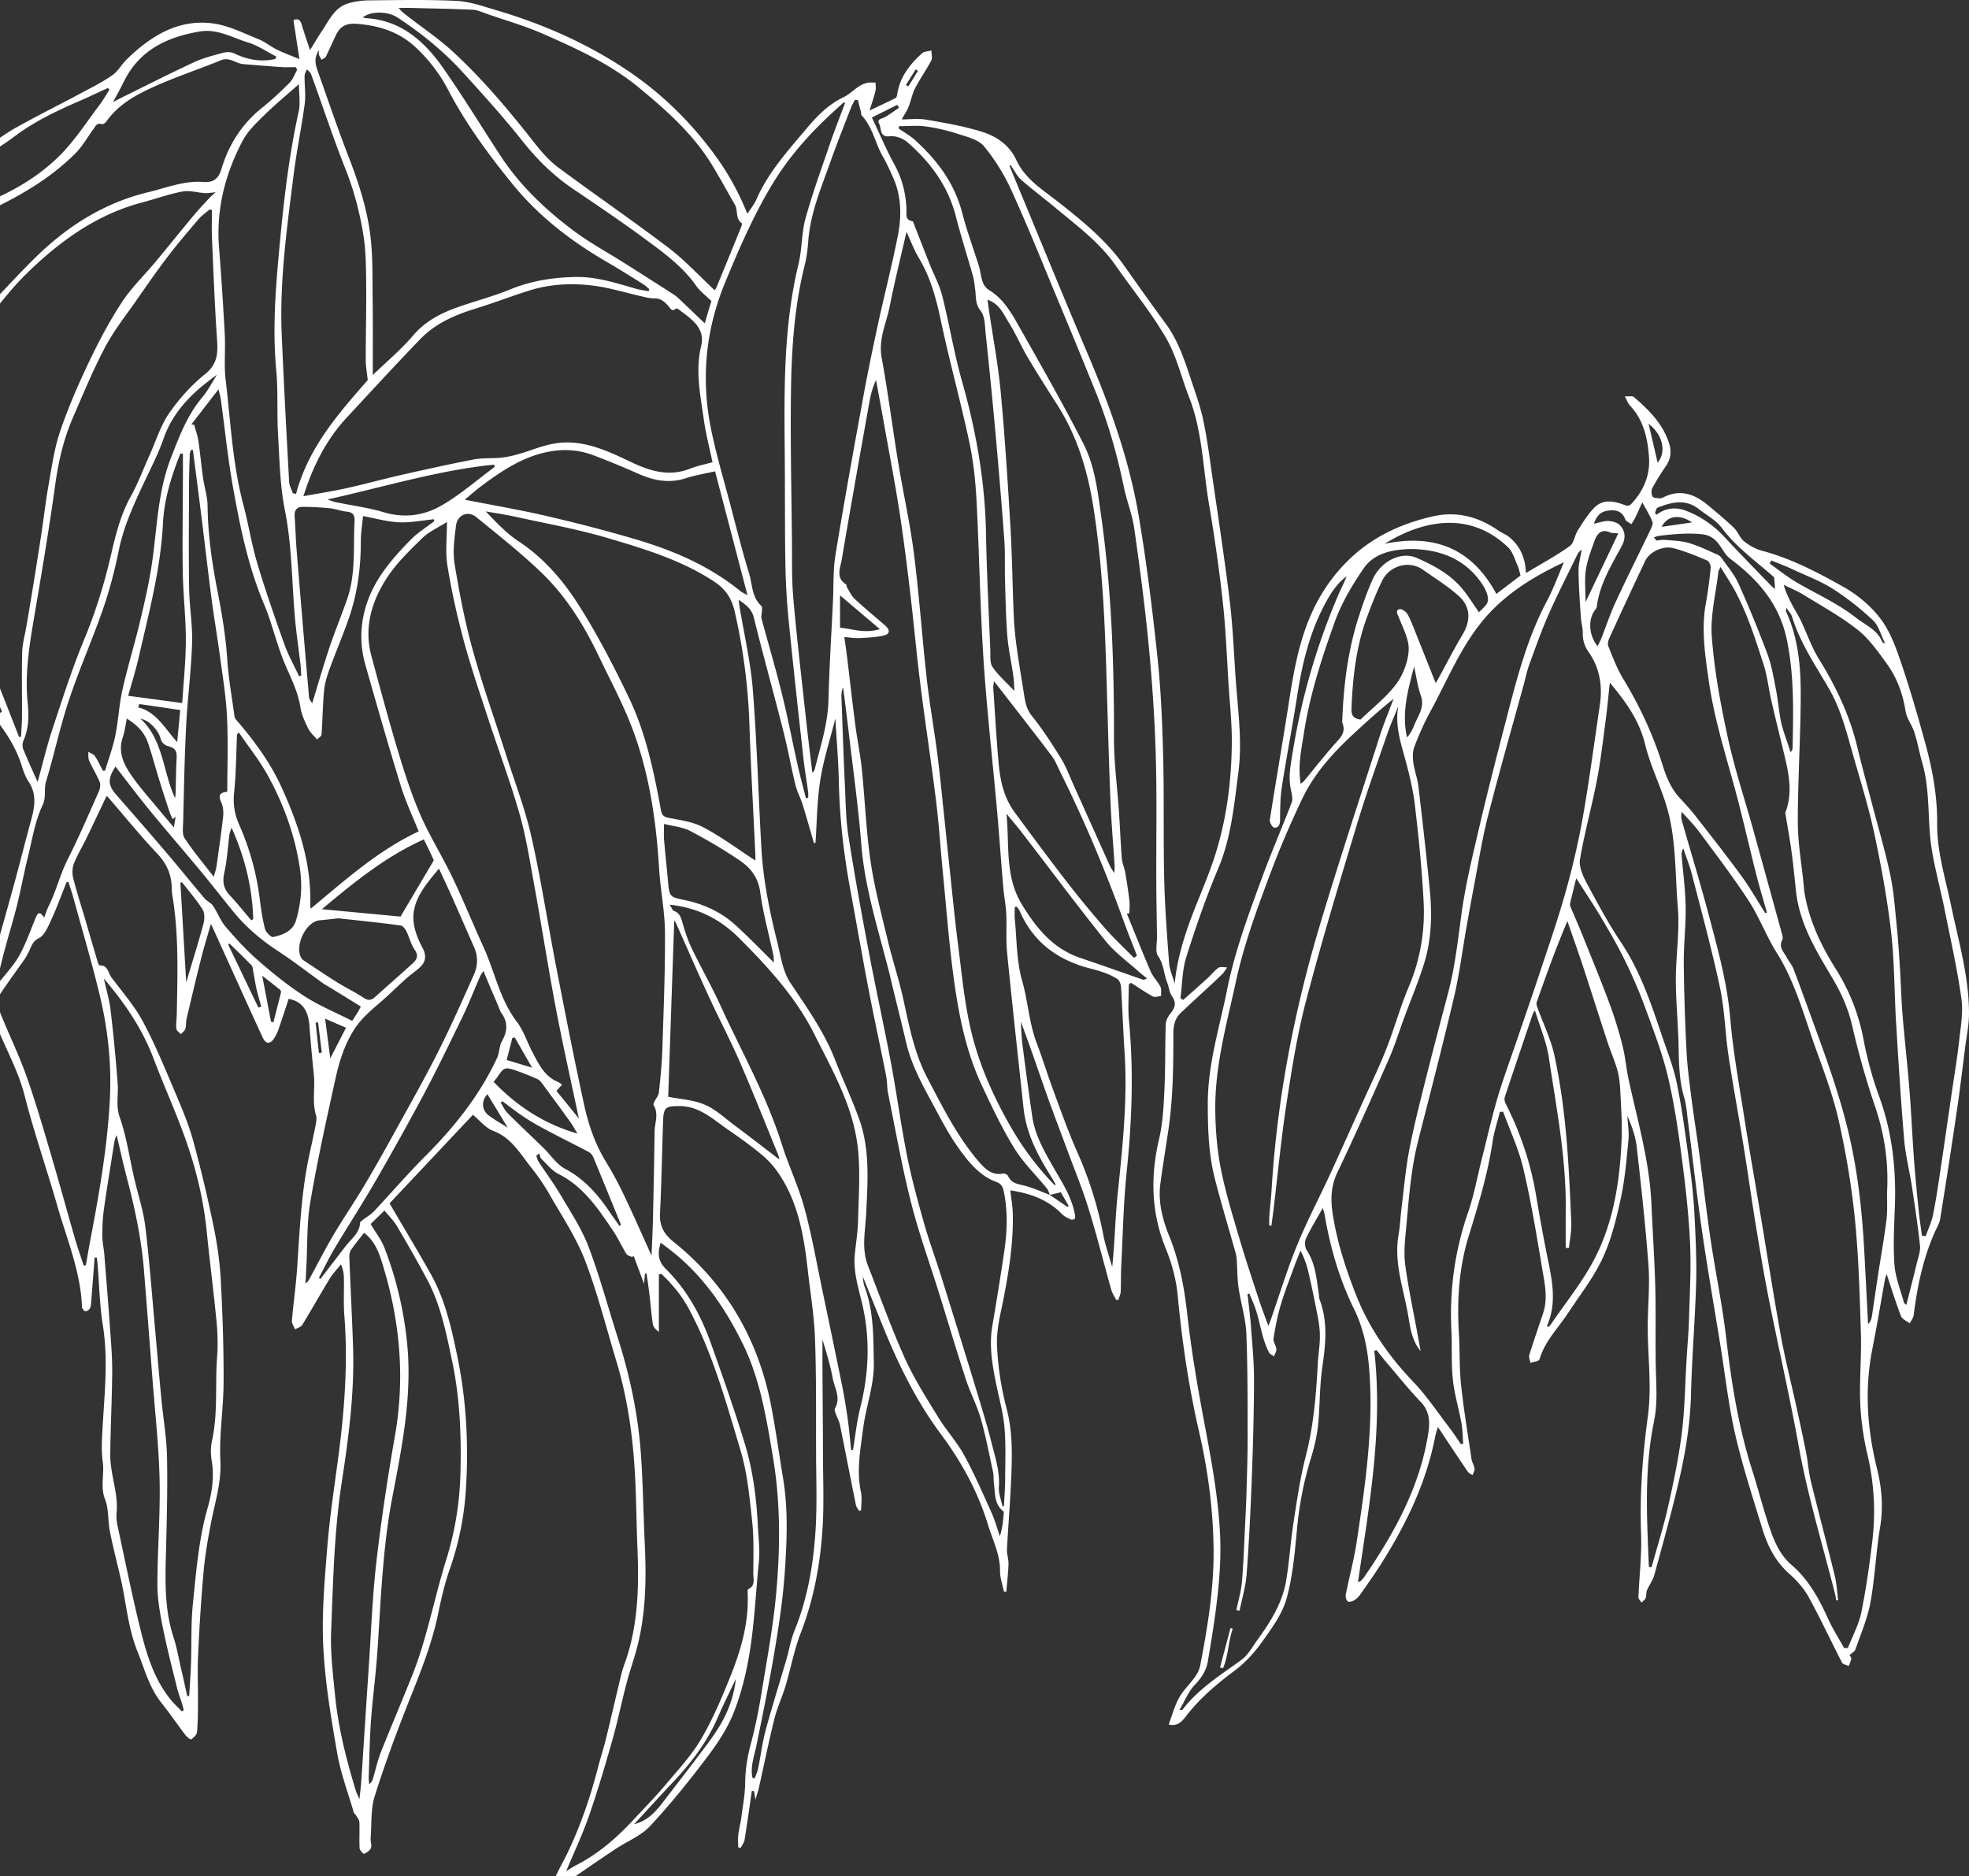 <svg xmlns="http://www.w3.org/2000/svg" width="1123" height="1070" fill="none"><rect width="100%" height="100%" fill="#333333" stroke="none"/><path fill="#fff" d="M-8.669 84.521c6.04-4.015 11.86-8.45 18.158-11.93 12.632-7.036 25.596-13.46 38.34-20.305 5.597-2.982 11.306-5.888 16.462-9.56 3.13-2.217 5.12-6.08 7.956-8.832 13.958-13.613 29.832-23.326 49.72-20.458 8.655 1.262 16.978 5.506 25.302 8.833 3.756 1.492 7.034 4.207 10.68 6.042 3.683 1.835 7.55 3.212 12.817 5.392-1.215-8.069-2.32-15.105-3.388-22.217 2.725-1.147 3.941-.038 4.751 2.715 1.289 4.474 2.873 8.871 4.677 14.378 2.615-4.207 4.641-7.686 6.851-10.975 3.977-5.927 7.071-13.04 14.326-15.448 4.125-1.377 8.618-1.912 12.964-1.95 16.5-.153 33-.497 49.426.306 7.476.382 14.879 2.982 22.208 5.162 26.555 7.8 51.93 18.89 75.023 34.338 19.261 12.886 36.056 29.176 50.088 48.371 7.44 10.172 13.48 20.917 18.562 33.574 1.952-3.021 3.941-5.392 5.12-8.145 6.85-15.678 18.12-27.99 28.837-40.724 5.967-7.112 12.449-13.651 20.993-17.704 4.751-2.256 8.14-7.19 13.664-8.183 1.473-.268 2.983-.077 4.493-.077 0 1.568.332 3.25-.037 4.704-.81 3.326-1.952 6.577-3.351 11.203 5.782-2.753 10.349-4.856 14.879-7.15.479-.23.737-1.3.847-2.027 1.51-9.942 7.219-17.169 14.217-23.478 1.252-1.147 3.498-1.07 5.303-1.568 0 1.912.7 4.206-.074 5.698-2.872 5.468-6.482 10.515-9.318 16.022-1.657 3.212-2.283 7.035-3.646 10.439-.957 2.37-2.43 4.473-3.941 7.15 4.494 0 9.282-.65 13.849.115 10.533 1.797 21.103 3.633 31.342 6.73 8.47 2.562 16.094 7.418 20.182 16.251 5.12 10.975 14.843 16.825 23.682 23.784 13.922 10.937 27.696 22.064 38.156 36.939 7.697 10.936 15.468 21.872 23.386 32.655 7.293 9.904 10.976 21.49 14.806 33.038 2.468 7.342 5.083 14.684 6.666 22.255 2.1 9.942 3.425 20.075 4.862 30.132 3.462 23.937 7.145 47.836 10.091 71.85 1.768 14.339 2.394 28.832 3.352 43.286 1.215 18.546 4.088 37.053 1.657 55.675-2.431 18.508-4.088 37.053-11.491 54.566-6.924 16.405-12.78 33.344-18.157 50.36-2.357 7.419-2.32 15.678-3.388 23.555.515.344 1.068.689 1.583 1.033 4.678-4.168 9.392-8.298 13.996-12.504 2.099-1.912 3.867-4.321 6.15-5.851 1.216-.803 3.278-.191 4.972-.229-.847 1.185-1.583 2.524-2.578 3.556-1.952 2.027-4.088 3.939-6.15 5.889-5.893 5.468-11.823 10.898-17.679 16.404-3.241 3.059-4.272 6.959-4.309 11.548 0 18.584-.147 37.168-2.873 55.599-1.51 10.095-3.167 20.151-4.53 30.246-1.436 10.631 1.289 20.802 5.157 30.323 5.782 14.263 8.434 28.985 10.165 44.242 2.209 19.655 5.487 39.233 9.133 58.696 4.125 22.14 8.471 44.127 9.576 66.841.737 15.41-.7 30.4-2.725 45.504-1.216 8.986-2.726 17.972-4.236 26.92-.92 5.391-3.646 9.521-7.476 13.498-3.609 3.785-5.672 9.101-8.729 14.263 1.363 0 1.547.038 1.621 0 9.207-12.084 21.766-19.846 33.699-28.526 3.83-2.792 6.335-7.533 9.244-11.548 7.44-10.286 14.253-21.07 16.353-33.994 1.767-10.822 2.467-21.834 4.125-32.656 1.952-12.618 3.756-25.352 6.924-37.665 4.566-17.551 6.003-35.408 6.96-53.419.295-5.315 1.253-10.63 1.179-15.945-.037-4.512-.921-9.063-1.805-13.537-1.473-7.609-3.057-15.18-4.824-22.751-.921-3.901-2.247-7.725-4.42-11.969-1.142 2.906-2.394 5.812-3.462 8.757-2.689 7.418-5.598 14.76-7.845 22.331-1.841 6.233-3.093 12.657-4.088 19.119-.294 1.835 1.436 3.939 1.621 5.965.11 1.339-.847 2.792-1.326 4.206-.995-.764-2.357-1.261-2.873-2.294-4.788-9.139-5.119-19.846-9.391-29.214-.663-1.415-1.179-2.906-1.805-4.359-.368.114-.7.191-1.068.306.663 5.927 1.473 11.854 1.915 17.819.773 10.324 1.805 20.649 1.805 31.011-.037 18.584-.553 37.168-1.253 55.752-.699 18.354-1.583 36.747-2.946 55.063-.516 7.036-2.652 13.995-4.051 20.955-.59-.153-1.216-.268-1.805-.421 1.068-5.238 2.652-10.439 3.131-15.716.92-10.401 1.252-20.878 1.767-31.317.332-6.539.663-13.116.847-19.655.295-10.362.663-20.725.663-31.049-.036-19.961.074-39.959-.736-59.92-.368-8.718-3.131-17.322-4.42-26.04-.773-5.354-.699-10.822-1.068-16.213a18.009 18.009 0 0 0-.552-3.48c-3.941-14.034-8.14-27.952-11.786-42.062-3.683-14.225-4.162-28.717-4.162-43.477 0-22.332 6.667-43.21 10.976-64.662 4.456-22.178 12.301-43.209 20.035-64.278 5.267-14.378 11.381-28.373 16.831-42.674.737-1.912.184-4.589-.331-6.769-1.805-7.647-.184-15.104 1.031-22.56 4.972-30.668 13.59-60.226 25.707-88.637 1.584-3.709 3.499-7.227 4.899-11.051-5.967 4.474-9.687 10.669-13.038 17.169-8.287 15.907-12.338 33.115-15.1 50.819-2.689 17.437-6.077 34.72-8.766 52.157-.957 6.271-.957 12.772-1.031 19.158-.037 2.753-1.289 4.359-3.425 4.015-1.031-.191-2.615-3.059-2.394-4.436 3.499-22.408 7.403-44.777 10.902-67.185 2.209-14.186 4.603-28.258 9.391-41.794 4.972-14.11 12.264-26.461 22.577-37.168 14.032-14.531 31.121-22.599 50.051-26.92 13.443-3.097 25.892.076 37.272 7.992 2.136 1.453 4.641 2.37 6.593 4.015 5.856 4.933 8.949 11.51 9.281 20.304 8.839-5.315 17.236-9.865 25.007-15.371 2.394-1.683 2.762-6.157 4.604-9.025 2.909-4.512 5.745-9.215 9.465-12.963 4.935-4.971 11.27-3.709 17.015-1.491 2.542.994 3.315.23 4.936-1.606 6.408-7.227 9.796-15.754 9.17-25.39-.736-10.86-3.057-21.414-10.865-29.673-1.068-1.109-1.583-2.753-2.983-5.277 2.431.153 4.309-.344 5.193.382 8.618 7.418 16.684 15.334 20.22 26.844 1.326 4.397.773 8.603-1.915 12.542-2.799 4.053-5.414 8.221-7.771 12.542-.663 1.262-.553 3.518.11 4.818.405.841 2.468.918 3.794 1.032.847.077 1.767-.191 2.541-.611 9.428-4.742 17.641-1.798 25.191 4.474 5.046 4.206 10.092 8.374 14.843 12.924 2.283 2.18 3.425 5.812 5.819 7.724 3.02 2.409 6.665 4.474 10.315 5.43 16.64 4.398 31.82 12.389 46.7 20.764 7.92 4.474 15.54 10.898 21.06 18.278 5.42 7.227 8.7 16.519 11.68 25.313 5.12 15.066 9.54 30.438 13.74 45.81 4.05 14.837 6.81 29.979 6.66 45.542-.14 15.907 4.68 30.973 7.88 46.307 4.28 20.534 10.32 40.8 10.28 62.061 0 6.347-1.36 12.657-2.17 19.004-1.51 11.778-2.88 23.593-4.61 35.333-3.05 20.878-6.29 41.756-9.65 62.634-.4 2.486-1.8 4.78-2.87 7.112-6.85 15.181-10.16 31.318-12.26 47.798-.22 1.645-1.44 3.136-2.21 4.704-1.73-1.338-4.31-2.333-5.01-4.13-2.95-7.609-5.34-15.448-8.21-24.014-.48 1.53-.82 2.333-.96 3.212-2.36 13.001-4.5 26.079-7.07 39.004-4.68 23.249-3.1 46.039 2.61 68.982 2.65 10.63 3.61 21.796 1.73 33.114-2.39 14.225-2.94 28.794-5.52 42.98-1.66 9.139-5.49 17.896-8.55 26.767-.44 1.262-2.1 2.103-3.42 3.365.29.497 1.14 1.3 1.03 1.95-.22 1.415-.92 2.792-1.44 4.168-1.29-.612-3.28-.841-3.83-1.912-6.41-12.427-12.3-25.161-19.04-37.397-2.76-5.009-6.85-9.559-11.12-13.345-7.85-6.959-12.34-15.869-15.32-25.696-5.453-17.858-11.309-35.677-15.471-53.878-3.867-16.863-5.745-34.224-8.544-51.393-3.499-21.643-7.293-43.286-10.423-64.967-3.02-20.84-5.34-41.756-8.029-62.634-.552-4.398-.847-8.872-2.099-13.078-3.094-10.401-2.947-21.069-3.241-31.738-.332-11.892-1.51-23.746-1.51-35.638.036-13.689 2.283-27.493 1.141-41.03-1.657-19.654-.773-39.806-6.776-58.887-3.61-11.433-8.987-22.293-11.823-33.879-3.388-13.957-11.159-24.588-20.182-35.371-.848 7.686-1.474 14.837-2.431 21.987-1.51 11.319-2.799 22.676-4.972 33.88-2.91 15.027-7.071 29.825-9.613 44.93-.699 4.206 1.694 9.483 3.867 13.574 6.151 11.548 12.412 23.096 19.631 33.918 10.68 16.022 16.831 34.032 22.908 52.119 3.13 9.33 6.887 18.584 8.839 28.182 3.094 15.142 5.082 30.59 7.182 45.924 1.289 9.177 2.283 18.431 2.799 27.684.699 13.231 1.362 26.538 1.031 39.807-.589 21.298-2.431 42.597-2.946 63.896-.442 18.278-3.647 36.021-7.882 53.61-3.978 16.634-8.544 33.077-13.075 49.557-.847 3.021-2.909 5.66-4.161 8.604-.553 1.338-.184 3.097-.737 4.436-.405 1.032-1.584 1.759-2.394 2.6-.589-1.032-1.768-2.103-1.731-3.097.479-12.007 1.952-24.052 1.51-36.021-.847-22.561.847-44.854 3.867-67.108 2.357-17.399-.184-34.683-.073-52.005.073-11.28 1.252-22.675.442-33.879-1.658-22.637-4.162-45.198-6.703-67.72-.7-6.08-2.836-12.007-5.341-17.781.221 4.627 1.032 9.33.59 13.919-1.068 11.012-1.989 22.178-4.309 32.961-2.542 11.663-5.415 23.593-10.387 34.262-5.156 11.127-12.927 20.955-19.703 31.279-5.672 8.642-13.222 15.984-16.316 26.461-.331 1.109-3.388 1.338-5.193 1.988-.221-1.491-1.031-3.212-.626-4.474 2.467-7.991 5.23-15.869 7.881-23.822 2.947-8.833.774-17.628-.662-26.232-3.131-18.89-6.262-37.818-10.644-56.401-2.615-11.09-7.587-21.605-11.491-32.35-.626.076-1.252.115-1.878.191-1.4 5.621-3.278 11.166-4.125 16.863-2.726 18.469-8.177 36.174-13.627 53.878-5.599 18.163-6.74 36.709-5.599 55.599.59 9.712.185 19.501 1.216 29.138 1.51 14.186 3.867 28.296 5.966 42.444.295 1.912 1.51 3.671 1.731 5.583.148 1.147-.773 2.447-1.178 3.671-.958-.727-2.173-1.224-2.799-2.18-5.562-8.183-10.976-16.404-16.942-25.352-.663 2.333-1.215 3.862-1.51 5.43-5.156 26.614-16.684 50.284-30.9 72.73-3.72 5.85-7.698 11.509-11.675 17.169-.921 1.338-2.136 2.6-3.462 3.441-1.105.688-3.02 1.3-3.794.765-.884-.612-1.399-2.677-1.178-3.939 1.988-10.018 4.714-19.884 6.224-29.979 4.751-31.661 9.465-63.361 7.366-95.596-.847-13.039-3.057-25.581-9.023-37.626-8.25-16.711-13.406-34.797-16.611-53.381-.184-1.033-.515-2.027-1.068-3.939-3.535 6.31-6.924 11.816-9.649 17.628-.81 1.721-.553 4.933.515 6.539 5.009 7.609 5.562 16.366 6.888 25.008.147 1.071.11 2.18.478 3.174 4.788 12.771 3.389 25.619 1.474 38.735-1.584 11.013-1.289 22.331-2.468 33.459-.7 6.386-2.32 12.772-4.199 18.928-4.014 13.077-6.518 26.346-7.771 40.036-1.252 13.268-2.394 26.766-5.966 39.462-2.504 8.871-8.508 16.901-13.959 24.587-4.272 6.003-9.465 11.739-15.284 16.098-10.165 7.61-19.777 15.602-27.696 25.773-2.173 2.753-4.64 6.539-10.239 5.2 1.989-5.315 3.352-10.592 5.893-15.18 2.394-4.359 6.188-7.839 9.097-11.931 1.363-1.912 2.541-4.206 2.983-6.538 4.236-21.988 7.882-44.089 7.624-66.574-.258-22.522-3.204-44.738-8.25-66.649-5.892-25.582-9.723-51.431-12.19-77.624-.847-9.101-3.315-18.393-6.777-26.844-8.434-20.648-8.876-41.297-3.83-62.749 2.136-9.101 2.578-18.698 3.02-28.105.589-12.351.331-24.74.736-37.091.074-2.065 1.216-4.436 2.542-6.042 2.651-3.288 3.83-6.118.994-10.133-1.51-2.103-1.657-5.162-2.689-7.686-1.988-4.933-1.878-10.439-5.229-15.181-1.731-2.485-.516-7.265-.59-10.974-.147-10.516-.368-21.031-.405-31.547-.11-23.899.405-47.836-.295-71.735-.626-21.031-2.025-42.101-4.051-63.055-2.136-22.293-5.082-44.51-8.25-66.688-1.141-7.915-4.272-15.525-5.892-23.402-3.72-18.087-8.692-35.753-15.506-52.846-7.145-17.857-14.547-35.638-21.913-53.38-8.729-20.955-17.163-42.024-26.518-62.635-4.125-9.1-9.539-17.934-15.837-25.543-3.241-3.9-9.612-5.354-14.842-7.074-6.003-1.95-12.191-3.404-18.415-4.245-4.972-.688-10.128-.153-15.211-.153-.073.42-.147.88-.221 1.3 3.168 2.218 6.63 4.13 9.466 6.73 12.411 11.319 22.355 24.32 26.775 41.374 2.652 10.286 6.371 20.228 9.539 30.362 1.51 4.818 1.031 10.783 5.856 13.727 7.881 4.818 12.411 12.542 16.757 20.228 12.67 22.446 25.523 44.816 37.198 67.797 6.372 12.58 7.956 26.996 9.944 41.03 5.93 41.986 7.366 84.201 7.293 126.569-.037 13.842 1.878 27.646 2.799 41.489.626 8.986.957 17.972 1.657 26.958.221 2.791 1.51 5.468 1.989 8.259.921 5.354 1.731 10.707 2.357 16.099.258 2.294 0 4.665-.037 6.997-.479.077-.957.115-1.436.192 4.53 11.05 8.913 22.178 13.664 33.152 1.326 3.059 3.94 5.507 5.45 8.489.737 1.453.332 3.556.442 5.392-1.62.115-3.535.841-4.788.191-4.272-2.332-8.286-5.162-12.411-7.762-.405.344-.847.65-1.252.994 0 6.883-.553 13.842.11 20.687 2.762 28.87 1.658 57.587-1.326 86.38-1.841 17.858-2.173 35.868-3.093 53.84-.258 4.703-.074 9.445-.295 14.187-.074 1.529-.81 3.059-1.215 4.588-.442.115-.884.23-1.29.344-.994-2.026-2.32-3.9-2.909-6.041-4.309-15.334-8.176-30.782-12.854-45.963-3.425-11.127-7.881-21.949-11.932-32.885-4.089-11.089-8.361-22.14-12.302-33.267-4.788-13.537-9.318-27.188-14.511-40.763.332 4.78.479 9.56 1.105 14.302a2386.817 2386.817 0 0 0 5.414 39.691c1.584 10.975 7.035 20.266 12.338 29.558 4.862 8.489 10.276 16.672 12.044 26.653.147.803.221 1.988-.221 2.37-.516.459-1.731.536-2.394.23-1.731-.841-3.573-1.721-4.862-3.059-8.102-8.298-18.194-11.778-29.39-13.46.516 4.741 1.4 9.559 1.436 14.377.221 15.946-2.209 31.624-5.266 47.225-1.768 8.909-4.162 18.049-3.757 26.996.516 12.045 2.431 24.282 5.488 35.944 3.388 12.887 3.167 25.697 2.652 38.621-.553 13.881-1.732 27.723-2.468 41.565-.147 2.792.994 5.66.884 8.489-.184 5.201-.81 10.401-1.252 15.602h-1.363c-.774-3.901-2.247-7.801-2.21-11.663.074-9.521-4.199-17.705-6.85-26.346-5.746-18.89-15.064-35.868-26.812-51.66-14.253-19.12-24.75-40.686-33.7-62.979-3.609-8.948-7.218-17.896-10.975-27.15.332 2.027.368 3.977.995 5.66 5.34 14.148 5.082 28.908 5.34 43.745.221 12.771-4.383 24.51-6.003 36.861-1.584 12.237-3.978 24.358-1.326 36.824.7 3.289.11 6.883.11 10.324-.368.153-.736.268-1.105.421-.663-1.147-1.62-2.18-1.878-3.403-3.094-15.219-6.003-30.476-9.097-45.695-.479-2.333-1.768-4.474-2.578-6.768-.295-.842-.626-2.027-.258-2.677 3.462-6.003-.221-11.472-1.252-17.016-1.4-7.457-3.609-14.76-5.893-22.217 0 5.392-.037 10.784 0 16.137.074 16.634.258 33.267.295 49.939.037 13.881.626 27.838-.258 41.642-1.289 20.419-4.972 40.38-12.412 59.576-3.793 9.789-5.708 20.381-8.765 30.514-1.878 6.233-4.714 12.16-6.261 18.431-3.204 12.924-5.856 26.003-8.766 39.003-.478 2.22-1.252 4.32-2.099 7.27-.331-2.22-.552-3.6-.736-4.94-.442-.04-.884-.07-1.29-.07-1.362 9.25-2.614 18.54-4.124 27.8-.258 1.68-1.511 3.17-2.321 4.78-.442-.2-.884-.35-1.326-.54 0-2.33-.221-4.7.037-7 .405-3.29 1.289-6.54 1.731-9.83.884-6.61 2.136-13.23 2.21-19.84.074-7.72 1.289-15.07 3.278-22.485 2.541-9.521 4.493-19.272 6.077-29.023 3.057-18.775 6.592-37.55 8.323-56.478 2.394-26.041 2.505-52.234-1.878-78.121-3.683-21.758-7.182-43.822-16.905-63.782-10.202-20.955-23.239-39.883-41.691-54.146-1.731-1.338-3.499-2.638-5.377-4.091-1.879 6.003-1.621 10.554 3.057 15.142 11.932 11.739 19.888 26.385 25.559 42.215 6.814 19.12 13.591 38.315 19.483 57.779 4.567 15.104 6.556 30.782 7.329 46.689.332 6.768 1.253 13.46.553 20.304-1.657 16.443-2.431 33.038-4.898 49.366-1.842 12.084-4.715 24.243-9.061 35.6-3.572 9.33-9.281 18.011-15.284 26.001-10.349 13.73-21.177 27.19-32.852 39.69-5.23 5.62-13.038 8.64-19.594 13-8.618 5.74-17.162 11.63-25.707 17.52-1.326.91-2.21 2.56-3.572 3.29-1.621.88-3.573 1.1-5.341 1.64-.036-1.99-.662-4.24.037-5.89 1.952-4.59 4.53-8.87 6.703-13.38 7.771-15.99 13.48-32.77 17.936-50.02 1.4-5.43 3.168-10.781 4.494-16.211 2.983-12.236 5.782-24.549 8.765-36.786.81-3.365 2.173-6.615 3.204-9.942 6.372-20.037 6.777-40.685 5.93-61.525-.553-13.269-.626-26.538-1.289-39.806-1.105-22.599-4.088-44.931-10.607-66.612-5.819-19.31-10.754-39.003-17.936-57.778-5.12-13.269-13.222-25.352-20.293-37.741-3.02-5.316-6.556-10.439-10.35-15.219-6.371-7.992-11.417-17.246-21.84-21.108-4.235-1.568-7.513-5.85-11.527-9.139-15.469 16.404-31.674 33.65-47.548 50.513 8.177 13.957 16.279 27.341 23.903 41.03 7.845 14.186 11.344 29.941 14.658 45.771 5.23 25.085 6.593 50.399 5.009 75.942-.957 15.754-4.014 31.011-9.244 45.924-2.91 8.26-4.899 16.94-6.666 25.582-3.426 16.633-9.65 32.196-15.874 47.836-7.329 18.393-14.253 36.979-20.22 55.909-2.393 7.57-1.731 16.17-2.357 24.28-.147 1.79.811 3.9.184 5.39-.589 1.49-2.43 2.64-3.94 3.33-.369.15-2.468-2.03-2.542-3.18-.257-4.93.074-9.9-.11-14.87-.037-1.3-1.179-2.6-1.878-3.83-.369-.61-1.142-1.07-1.326-1.72-3.241-11.2-7.44-22.21-9.429-33.69-3.498-20.071-6.924-40.299-7.955-60.604-.957-18.813.737-37.856 2.247-56.707 1.362-16.978 3.941-33.88 6.187-50.781 3.609-27.073 5.709-54.222 3.573-81.563-.553-7.15-.111-14.339-.258-21.528-.037-2.409-.442-4.818-1.694-7.762-2.136 2.715-4.567 5.2-6.372 8.145-5.34 8.718-10.312 17.628-15.653 26.346-.773 1.262-2.725 1.759-4.161 2.6-.626-1.644-1.915-3.365-1.768-4.933.81-9.865 2.246-19.654 2.946-29.52 1.473-21.681 2.357-43.439 6.924-64.776 1.216-5.621 2.468-11.204 3.573-16.863.368-1.912.847-4.13.331-5.889-2.357-7.647-.479-15.486-1.252-23.172a987.886 987.886 0 0 1-2.504-27.723c-.59-7.801-3.168-13.919-11.86-15.639-1.878 5.697-3.867 11.815-5.966 17.857-.589 1.682-1.473 3.288-2.431 4.78-2.173 3.326-4.677 3.212-6.408-.497-6.335-13.69-12.522-27.456-18.747-41.183-3.572-7.839-7.108-15.64-10.791-23.746-1.841 6.424-3.83 12.733-5.45 19.157-2.947 11.625-5.672 23.287-8.435 34.95-.441 1.912-.147 4.015-.736 5.851-.368 1.185-1.694 2.026-2.578 3.02-.884-1.032-2.431-2.026-2.541-3.135-.258-2.715.184-5.468.257-8.221.405-22.867 1.253-45.733-2.614-68.409-.185-1.032-.222-2.141-.222-3.212-.11-7.801-2.725-14.11-8.176-19.884-9.76-10.324-18.746-21.413-28.064-32.197-.295-.306-.626-.573-.958-.841-3.904 8.183-7.697 16.29-11.601 24.358-2.32 4.742-5.12 9.292-7.034 14.186-.958 2.448-1.032 5.66-.406 8.26 1.842 7.495 4.273 14.836 6.446 22.255 2.467 8.45 4.935 16.901 7.44 25.352.257.841.846 2.256 1.252 2.256 4.677-.23 4.787 4.283 6.666 6.806 6.187 8.298 13.148 16.213 18.01 25.314 7.034 13.116 12.706 27.073 18.562 40.839 3.719 8.756 7.439 17.628 9.98 26.805 4.383 15.907 8.177 32.006 11.528 48.18 2.099 10.095 3.646 20.42 4.236 30.706 1.068 19.616 1.731 39.271 1.657 58.925-.037 15.028-2.615 30.094-1.842 45.007.627 12.16-2.909 23.019-5.156 34.414-1.841 9.369-3.499 18.814-4.382 28.335-1.437 15.946-2.431 31.929-3.168 47.913-.442 9.101 0 18.24-.073 27.34-.037 5.545-.037 11.128-.553 16.634-.147 1.568-1.915 3.212-3.351 4.206-.406.268-2.468-1.453-3.352-2.6-4.604-6.041-8.876-12.313-13.59-18.24-6.924-8.68-9.65-19.348-13.7-29.443-5.341-13.231-6.336-27.455-9.466-41.221-2.063-9.024-4.42-17.972-6.224-27.073-1.216-6.08-.553-12.81-2.763-18.393-2.835-7.189-.294-14.186-1.288-21.222-.995-6.998-.406-14.339 0-21.49 1.104-18.852 3.056-37.588.036-56.516-1.841-11.395-2.025-23.096-2.983-34.644-.11-1.339-.295-2.639-.479-3.977-.405 0-.81-.039-1.215-.039-.663 8.336-1.29 16.672-1.952 24.97-.11 1.339-.11 2.868-.7 3.977-.479.879-1.841 1.874-2.652 1.759-.773-.115-1.878-1.644-1.915-2.562-.81-20.305-8.692-38.736-14.142-57.816-5.967-20.84-13.149-41.336-18.489-62.329-3.72-14.684-11.122-27.455-16.536-41.221-.295-.688-.774-1.377-.81-2.103-.222-3.824-2.395-5.507-5.746-5.965v-10.095c.994-3.786 1.952-7.61 2.983-11.357 4.677-16.749 9.428-33.459 14.032-50.207 3.352-12.275 6.445-24.626 9.797-36.9 2.062-7.495 3.13-14.646-1.62-21.682-1.805-2.676-2.91-5.965-3.905-9.139C8.09 423.237-.05 412.607-9 402.474v-7.342c2.983 3.862 5.966 7.686 8.986 11.548.369-.267.737-.497 1.142-.765-3.351-8.183-6.74-16.366-10.091-24.549v-10.095c2.91 6.922 5.893 13.805 8.692 20.726 3.793 9.406 7.44 18.928 11.16 28.373.367-.077.736-.115 1.104-.192.184-3.938.552-7.838.552-11.777.074-12.16-.22-24.358.11-36.518.148-4.971 1.621-9.865 2.432-14.836 2.983-17.361 5.708-34.338 8.323-51.316 1.51-9.751 2.578-19.54 4.31-29.253 1.84-10.286 3.277-20.84 6.629-30.629 4.567-13.421 10.275-26.537 16.352-39.309 5.598-11.739 11.712-23.325 18.783-34.108 5.562-8.489 13.038-15.64 19.52-23.441 7.145-8.603 14.143-17.36 21.324-25.963 2.947-3.557 6.114-6.883 9.245-10.248.957-1.033 2.062-1.874 3.425-3.098-2.505.192-4.383.574-6.224.459-4.236-.268-8.655-1.682-12.67-.918-7.623 1.415-15.026 4.13-22.576 6.119-26.26 6.844-47.695 22.293-66.92 41.259C6.174 164.86-.934 174.573-8.67 183.635v-7.341c.48-.268 1.069-.459 1.437-.88 9.612-9.98 18.93-20.343 28.874-29.941 18.01-17.322 38.598-29.978 62.795-35.829 10.497-2.524 20.662-6.73 31.784-5.85 5.451.42 8.434-1.912 10.055-7.304 4.198-14.072 11.712-25.773 23.018-34.873 5.562-4.474 10.828-9.369 15.874-14.454 1.952-1.95 2.946-4.933 4.346-7.419-.295-.497-.553-.956-.847-1.453-2.726 0-5.451.153-8.176-.038-7.256-.497-14.511-1.07-21.767-1.683-4.235-.344-7.734-4.206-12.632-2.217-12.78 5.2-25.965 9.521-38.524 15.218-10.165 4.627-20.146 10.057-26.997 19.846-.515.765-1.915 1.606-2.54 1.415-2.8-.994-3.573 1.186-4.752 2.792-3.462 4.703-6.371 10.018-10.46 14.033C27.94 102.493 10.005 112.55-8.669 121.23v-5.506c15.727-6.309 30.422-14.798 42.539-26.805 8.692-8.604 15.468-19.31 22.982-29.176 2.062-2.715 3.72-5.736 5.598-8.604l-.995-.918c-4.788 2.18-9.539 4.474-14.326 6.578C33.317 62.802 19.69 69.073 7.537 78.365 2.38 82.265-3.255 85.554-8.67 89.11v-4.589Zm607.434 597.017c3.388 2.294 6.777 4.589 10.128 6.883.184-.229.405-.497.589-.727a1062.197 1062.197 0 0 1-4.456-7.685c-2.394.611-4.346 1.07-6.261 1.529-.553-1.224-.847-2.677-1.658-3.671-6.261-7.686-13.516-14.683-18.672-23.058-6.998-11.356-12.743-23.554-18.452-35.714-8.692-18.546-12.853-38.583-15.689-58.735-2.984-21.107-4.53-42.406-6.63-63.628-1.326-13.346-2.136-26.729-3.793-39.998-2.726-22.063-6.151-44.089-8.913-66.152-2.247-17.819-3.83-35.753-5.966-53.61-1.842-15.411-3.757-30.859-6.151-46.192-2.652-16.825-5.893-33.574-8.876-50.36-1.4-7.916-2.873-15.831-4.346-23.708-1.768 3.976-2.909 7.877-3.646 11.892-5.377 30.132-10.791 60.302-15.874 90.51-.773 4.665-3.646 10.363 2.394 14.148.369.23.258 1.186.553 1.683 1.399 2.256 2.541 4.894 4.419 6.653 5.672 5.277 11.639 10.172 17.494 15.258 2.689 2.37 2.652 4.741-.626 5.544-4.603 1.109-9.428 1.262-14.179 1.53-2.689.153-5.377-.344-8.618-.574.589 4.168 1.105 7.418 1.51 10.707 1.62 13.421 3.13 26.881 4.898 40.303 1.068 8.145 2.762 16.213 3.609 24.396 1.768 17.475 2.431 35.141 4.972 52.502 2.21 15.142 6.188 30.017 9.76 44.93 2.726 11.357 6.446 22.484 8.95 33.879 3.351 15.334 6.261 30.629 13.627 44.662 8.839 16.864 17.31 33.918 29.795 48.296 3.462 3.976 7.403 7.494 13.333 6.309.884-.191 2.541.535 2.872 1.262 2.247 5.009 6.924 4.78 11.012 6.08 4.383 1.3 8.619 3.212 12.891 4.856Zm293.202-360.856c-15.322 7.227-29.427 15.563-41.287 27.723-16.02 16.481-24.307 37.971-35.098 57.816-3.462 6.348-6.372 13.04-8.95 19.808-1.031 2.715-.921 6.194-.516 9.177.627 4.512 2.358 8.871 2.873 13.384 2.32 19.654 4.567 39.309 6.482 59.001 1.363 14.225.995 28.488-3.315 42.177-3.277 10.401-7.513 20.458-11.269 30.668-2.947 7.953-5.451 16.136-8.876 23.86-9.502 21.605-19.115 43.21-29.28 64.47-3.793 7.954-3.867 15.831-2.578 23.976 2.504 15.907 7.44 31.088 13.295 45.924 7.514 19.005 18.857 35.103 32.779 49.672 7.587 7.954 13.774 17.322 20.551 26.117 2.283 2.982 4.346 6.194 6.482 9.292.405-.115.81-.268 1.252-.383-.294-3.862-.294-7.762-.957-11.509-1.51-8.375-4.052-16.634-4.936-25.047-.994-9.062-.368-18.278-.81-27.417-1.215-23.325 1.879-45.886 9.502-67.949 3.425-9.866 5.267-20.305 7.845-30.514 2.91-11.434 5.488-22.982 8.802-34.3 3.057-10.478 6.887-20.687 10.386-31.012 4.088-12.045 8.287-24.052 12.301-36.135 5.488-16.634 11.307-33.191 16.095-50.054 4.051-14.301 7.44-28.87 10.055-43.554 3.719-21.107 6.482-42.444 9.649-63.667 1.657-11.012-.074-21.375-6.445-30.399-2.431-3.442-3.315-6.807-3.278-10.898.037-2.868-.884-5.736-1.068-8.604-.589-8.909-1.252-17.781-1.363-26.69-.037-4.015 1.179-8.069 1.805-12.122a7.868 7.868 0 0 0-2.652 3.174c-5.487 11.28-11.196 22.408-16.279 33.917-4.125 9.369-7.513 19.081-11.049 28.717-1.289 3.557-1.988 7.342-3.02 10.975-6.85 25.008-13.995 49.901-20.403 75.024-3.352 13.077-5.414 26.461-7.956 39.729-1.583 8.222-3.02 16.443-4.493 24.702-2.283 13.002-3.941 26.194-6.961 39.004-6.445 27.455-13.553 54.795-20.514 82.136-4.235 16.748-5.303 33.956-6.924 51.086-.626 6.501-1.252 13.231-.368 19.655 1.805 13.269 4.64 26.346 7.034 39.5.59 3.174 1.142 6.31 1.731 9.483-4.603-5.506-5.782-12.121-6.85-18.813-2.468-15.678-8.544-30.82-5.782-47.224.884-5.086 1.105-10.325 1.731-15.449 1.362-10.898 2.283-21.872 4.309-32.617 2.431-12.848 5.635-25.505 8.802-38.2 4.346-17.399 8.95-34.759 13.517-52.119 3.793-14.454 5.451-29.214 7.439-43.975 2.247-16.71 6.261-33.19 10.092-49.595 4.972-21.299 10.422-42.444 15.91-63.59 5.93-22.79 11.823-45.58 22.982-66.459 3.72-7.036 6.408-14.568 9.576-21.872Zm159.803 619.31c.7 0 1.44-.039 2.14-.039 2.61-6.691 6.18-13.154 7.62-20.113 2.76-13.498 4.72-27.264 6.34-40.992 1.95-16.48 1.06-32.808-2.77-49.098-2.24-9.559-3.72-19.501-4.12-29.367-.55-13.23.77-26.537.37-39.768-.67-21.643-1.26-43.362-3.39-64.929-1.84-18.584-4.94-37.129-8.99-55.369-3.05-13.919-7.99-27.417-12.85-40.8-6.93-19.043-11.93-38.889-22.87-56.249-5.9-9.407-9.84-20.152-15.877-29.444-8.765-13.46-18.525-26.231-28.064-39.156-3.057-4.13-6.74-7.762-10.128-11.624-.516 2.179-.295 3.823.147 5.391 5.046 17.628 10.386 35.18 15.1 52.922 5.157 19.502 10.644 38.889 12.375 59.308 1.584 18.775 5.009 37.435 7.919 56.058 2.762 17.704 5.888 35.332 8.838 52.998 4.02 23.976 7.77 48.028 12.08 71.927 2.51 13.689 5.97 27.225 8.95 40.838 1.92 8.719 3.79 17.399 5.53 26.155 1.06 5.392 1.39 10.975 2.72 16.328 4.38 17.896 9.17 35.715 13.55 53.61 1.11 4.551 1.37 9.331 1.99 14.034-.37.038-.73.115-1.1.153-.26-1.377-.44-2.792-.81-4.168-7.04-27.799-15.43-55.216-20.55-83.551-4.98-27.685-11.31-55.102-16.8-82.672-2.83-14.148-5.23-28.411-7.58-42.674-2.472-15.027-4.535-30.093-6.966-45.121-2.836-17.551-6.113-35.065-8.765-52.654-1.915-12.81-2.136-25.926-4.825-38.545-4.567-21.528-10.386-42.789-15.873-64.126-1.326-5.2-3.352-10.209-5.046-15.333-.958 1.453-1.031 2.715-.958 4.015.774 9.712 2.136 19.425 2.284 29.176.184 10.821-1.179 21.643-1.068 32.464.147 16.596.736 33.229 1.547 49.825.441 8.68 1.583 17.284 2.688 25.887 1.289 10.248 2.946 20.496 4.346 30.744 2.247 16.748 4.162 33.573 6.629 50.322 2.8 19.004 6.777 37.818 8.987 56.86 2.983 25.62 7.034 50.934 14.879 75.521 2.801 8.795 5.161 17.743 7.921 26.576 3.13 10.057 6.44 20.381 14.43 27.226 9.88 8.489 15.73 19.387 21 31.011 2.61 5.736 6 10.974 9.02 16.443ZM371.599 716.144c.294-7.457.663-14.34.81-21.261.368-16.48.737-32.961.921-49.442.074-5.048 2.541-10.21-.589-15.142-.258-.383.257-1.415.552-2.065.81-1.721 2.32-3.365 2.504-5.124.884-8.336 1.731-16.71 1.989-25.085.7-22.14 1.621-44.28 1.473-66.382-.11-12.121-2.614-24.243-3.351-36.364-1.621-26.461-5.377-52.578-14.364-77.357-5.487-15.18-13.258-29.482-20.219-44.05-8.397-17.628-18.71-34.033-32.631-47.378-11.712-11.242-24.492-21.299-37.051-31.546-4.714-3.863-10.791-1.339-11.565 4.818-.884 7.188-1.952 14.76-.81 21.795 2.689 16.481 5.856 32.962 10.312 49.022 5.525 19.999 12.559 39.577 18.857 59.384 4.972 15.602 10.939 30.974 14.548 46.881 5.635 24.893 9.465 50.207 14.364 75.291 5.082 26.155 10.201 52.31 15.873 78.312 2.468 11.281 6.261 22.179 12.338 32.121a193.455 193.455 0 0 1 9.723 17.895c5.562 11.434 10.681 23.211 16.316 35.677Zm425.899-313.288c-2.136 5.277-4.456 10.516-6.334 15.908-5.967 17.322-12.191 34.605-17.458 52.157-9.981 33.114-19.998 66.267-28.764 99.726-5.009 19.081-8.139 38.735-11.122 58.275-3.131 20.343-5.046 40.877-7.514 61.334-.368 2.945-.773 5.889-1.178 8.833-.405-.038-.81-.076-1.216-.152 0-1.798-.11-3.595.037-5.354.369-5.009.995-10.018 1.289-15.028 1.768-29.099 5.635-57.969 11.381-86.457a715.111 715.111 0 0 1 16.168-64.47c10.828-36.173 22.65-72.041 34.215-107.985 2.283-7.151 5.193-14.072 7.808-21.069-8.361 6.691-16.095 13.689-23.719 20.801-11.343 10.554-21.692 22.14-28.469 36.403-6.666 13.996-12.817 28.297-18.268 42.866-7.476 19.998-14.879 40.035-19.446 61.105-5.266 24.319-12.08 48.256-11.785 73.609.147 12.121 1.178 24.09 3.683 35.791 2.725 12.771 6.555 25.314 10.275 37.856 3.389 11.51 7.219 22.905 10.939 34.3 1.51 4.665 3.314 9.253 5.414 14.989.773-2.141 1.105-2.944 1.399-3.747 4.899-14.034 9.244-28.335 14.843-42.062 5.634-13.805 12.595-26.997 18.82-40.495 6.518-14.148 12.853-28.373 19.262-42.559 4.345-9.636 8.986-19.158 12.853-29.023 4.641-11.816 8.029-24.167 12.964-35.83 6.593-15.601 9.244-31.852 8.361-48.524-.958-18.24-2.8-36.442-4.936-54.605-1.068-9.177-3.314-18.239-5.745-27.187-2.725-9.675-5.598-19.119-3.757-29.406ZM322.91 1067.25c2.652-1.61 4.088-2.64 5.635-3.4 12.817-6.5 23.46-15.87 33.22-26.43 6.004-6.46 12.191-12.73 17.863-19.5 7.034-8.37 14.584-16.48 20.146-25.848 6.555-11.089 11.675-23.21 16.536-35.255 6.188-15.372 10.939-31.28 10.092-48.334-.037-.726 0-1.988.368-2.141 4.272-1.874 2.836-5.851 2.873-8.948.036-9.904.405-19.922-.663-29.711-1.474-13.575-2.726-27.494-6.63-40.456-8.25-27.456-15.8-55.255-29.427-80.645-4.198-7.801-9.575-14.225-15.8-20.076-.442.115-.884.23-1.326.383v32.732c-1.767-1.186-3.204-2.753-3.462-4.512-.847-5.392-1.215-10.86-1.878-16.328-.479-4.168-1.105-8.298-1.694-12.466-.295.039-.626.077-.921.153-.147 1.491-.258 2.983-.515 5.774-2.284-6.194-4.125-11.089-5.967-16.022-.258.268-.552.536-.81.803-1.142-.612-2.726-.879-3.315-1.835-2.578-4.206-4.603-8.795-7.366-12.887-8.581-12.771-17.089-25.581-31.305-32.693-3.683-1.836-6.556-5.545-9.686-8.528-.774-.764-.958-2.141-1.4-3.25-.552.459-1.068.956-1.62 1.415.405 1.071.626 2.256 1.215 3.174 4.309 6.539 8.95 12.848 12.927 19.578 5.562 9.483 11.749 18.775 15.653 29.023 6.372 16.825 11.049 34.3 16.537 51.507 6.887 21.528 11.638 43.515 13.295 66.114 1.252 17.169 1.436 34.415 2.247 51.622.994 21.184.663 42.215-5.304 62.749-1.731 5.966-3.756 11.816-5.303 17.858-2.726 10.554-4.935 21.299-7.919 31.776-4.088 14.414-8.36 28.834-13.258 42.984-3.536 10.24-8.25 20.19-13.038 31.62ZM173.05 283.017c8.47-1.568 16.536-2.791 24.491-4.55 10.423-2.295 20.699-5.162 31.122-7.533 13.811-3.136 27.659-6.195 41.543-8.872 4.972-.955 10.165-.497 15.211-.994 3.278-.306 6.519-.994 9.723-1.912 7.329-2.026 14.437-5.2 21.877-6.309 15.653-2.371 29.685 4.397 43.349 10.898 10.975 5.2 21.619 8.183 33.368 3.518 4.088-1.606 8.434-2.447 12.632-3.633-1.657-7.915-3.793-16.136-4.972-24.472-1.952-13.804-4.898-27.723-1.51-41.718 1.768-7.228-1.584-11.931-6.445-16.061-2.026-1.72-4.236-3.288-6.372-4.894-.405-.306-1.252-.727-1.436-.535-2.394 2.179-3.315-.192-4.53-1.53-2.136-2.409-4.383-4.283-7.882-4.244-2.32.038-4.64-.536-6.924-1.071-8.986-2.027-17.825-4.78-26.885-6.042-12.707-1.759-25.487-1.185-37.898 2.753-10.202 3.251-20.22 7.113-30.458 10.248-11.675 3.595-22.724 8.413-31.416 17.399-14.106 14.607-27.844 29.635-41.692 44.509-11.822 12.695-19.446 27.8-24.896 45.045Zm403.322-188.86c-.221.115-.405.23-.626.383.553 1.338 1.068 2.677 1.621 3.977 14.474 34.835 28.69 69.747 43.459 104.429 12.485 29.367 23.203 59.422 28.58 91.046 4.567 26.843 7.881 53.916 10.754 81.027 1.989 18.775 2.762 37.741 3.241 56.631.589 23.134.037 46.268.589 69.403.369 16.098 1.584 32.158 2.799 48.218.295 3.939 2.1 7.763 3.205 11.663 1.252-13.077 4.861-25.123 9.207-36.938 4.53-12.198 10.018-24.09 13.922-36.518 6.482-20.534 9.207-41.909 9.428-63.476.111-11.089-1.105-22.216-1.841-33.344-.995-15.83-1.584-31.699-3.315-47.454-2.062-18.736-4.751-37.435-7.918-56.019-3.426-20.228-3.647-41.068-11.234-60.493-4.419-11.28-7.181-23.478-13.111-33.765-8.434-14.568-19.188-27.646-28.801-41.45-9.17-13.192-21.803-22.446-33.773-32.465-6.703-5.621-13.737-10.821-20.293-16.595-2.394-2.218-3.904-5.506-5.893-8.26Zm-59.369 38.086c-3.389 14.913-6.814 28.488-9.502 42.215-1.915 9.789-6.63 18.89-4.641 29.673 3.646 19.884 6.188 39.959 9.465 59.92 2.873 17.437 6.777 34.682 8.987 52.195 2.983 23.555 4.604 47.301 7.255 70.933 1.621 14.377 4.199 28.64 6.04 42.98 1.547 11.93 2.652 23.937 3.941 35.867 1.105 10.439 2.136 20.878 3.278 31.279 1.473 13.804 2.799 27.608 4.567 41.374 2.099 16.137 3.572 32.503 7.219 48.295 4.64 20.037 13 38.698 23.313 56.517 6.997 12.083 15.21 22.866 24.897 32.808.037-.497.184-.841.073-1.032-.81-1.453-1.62-2.906-2.504-4.321-7.513-11.969-14.069-24.358-15.616-38.889-3.204-29.673-6.482-59.346-9.428-89.057-.7-7.227-.074-14.569-.442-21.834-.221-4.856-1.216-9.674-1.658-14.531-1.252-14.568-2.246-29.175-3.535-43.783-2.578-28.87-5.856-57.663-7.771-86.571-1.952-30.132-2.394-60.379-3.978-90.511-.589-11.395-1.805-22.866-4.199-33.994-4.972-23.21-11.343-46.115-16.241-69.326-2.615-12.313-5.82-24.128-12.228-34.912-2.725-4.474-4.567-9.445-7.292-15.295ZM465.11 480.672c-.295.076-.59.191-.884.267a368.865 368.865 0 0 0-1.694-5.927c-1.621-5.544-3.168-11.089-4.899-16.557-1.142-3.556-3.02-6.921-3.904-10.554-2.504-10.286-4.383-20.763-6.997-31.049-5.451-21.529-11.418-42.904-16.758-64.47-1.252-5.124-4.456-7.38-8.655-10.248.184 1.682.258 2.676.442 3.671 2.615 15.945 6.372 31.776 7.624 47.836 2.357 30.132 3.167 60.378 4.898 90.587.479 8.183 1.473 16.366 2.873 24.472 1.62 9.445 3.683 18.814 6.04 28.106 2.026 8.03 3.13 17.054 7.476 23.593 9.429 14.186 19.336 27.914 25.597 44.05 4.42 11.434 9.76 22.561 13.848 34.109 6.151 17.36 4.751 35.485 3.904 53.496-.479 9.98-2.799 20.075 1.031 29.864 6.887 17.628 13.259 35.485 20.993 52.692 5.304 11.778 12.338 22.752 19.078 33.765 4.53 7.418 10.533 13.88 14.695 21.452 5.856 10.668 10.718 21.949 15.763 33.114 1.915 4.245 3.131 8.795 4.678 13.231 1.399-4.207 1.767-8.145 2.136-12.084.073-.726.221-1.873-.184-2.179-5.304-4.054-4.567-10.248-5.341-15.907-.294-2.104-.037-4.321-.479-6.348-2.209-10.248-4.161-20.572-7.034-30.591-2.173-7.571-5.966-14.607-8.397-22.063-5.304-16.29-10.202-32.771-15.285-49.137-5.414-17.398-11.675-34.567-16.131-52.233-5.156-20.343-8.765-41.069-12.964-61.641-.7-3.403-.516-7.036-1.179-10.439-3.277-16.595-6.924-33.076-10.091-49.672-3.609-18.851-6.887-37.779-10.386-56.669-3.793-20.419-6.077-40.953-6.519-61.755-.258-11.93-1.289-23.823-1.952-35.676-2.946 11.7-6.703 23.172-8.581 34.988-1.915 11.777-1.915 23.937-2.762 35.906ZM212.605 213.92c8.323-8.03 16.242-14.607 22.834-22.369 6.74-7.954 15.1-12.504 24.271-15.831 10.349-3.786 21.067-6.462 31.232-10.63 12.117-4.971 24.528-6.883 37.419-7.113 11.822-.191 22.834 3.404 33.994 6.616 2.467.726 5.045 1.032 7.586 1.529l.332-1.262c-1.105-.917-2.173-1.988-3.388-2.753-6.777-4.206-13.48-8.489-20.367-12.466-20.441-11.815-39.077-26.04-54.214-44.662-13.627-16.787-26.517-34.223-36.645-53.61-4.899-9.369-11.16-17.475-18.783-24.55-9.539-8.832-20.883-12.236-33.368-13.23-5.377-.42-9.245 1.033-11.675 5.965-2.063 4.168-3.867 8.49-5.93 12.657-.442.842-1.62 1.3-2.467 1.912-.516-.918-1.105-1.835-1.51-2.83-.221-.535-.037-1.185-.037-2.714-2.763 4.282-2.1 7.838-.884 11.318 5.856 16.557 11.491 33.191 17.825 49.557 5.893 15.181 10.902 30.629 12.633 46.88 1.215 11.434.921 23.058 1.068 34.606.184 13.804.074 27.608.074 42.98Zm42.317 83.781c-5.119 3.288-10.239 5.506-14.069 9.215-7.218 7.074-14.732 14.263-20.219 22.714-8.582 13.268-13.222 28.181-8.803 44.509 4.935 18.278 9.834 36.633 15.321 54.758 3.647 12.16 7.587 24.319 12.633 35.906 5.304 12.159 12.412 23.44 18.157 35.447 6.335 13.23 11.859 26.843 17.936 40.188 6.372 14.034 9.208 29.673 18.857 42.292 3.904 5.086 5.893 11.701 8.987 17.513 3.535 6.654 6.776 13.613 14.216 16.71.921.383 1.731 1.109 2.652 1.683-1.51 1.682-2.358 2.6-3.241 3.556 4.419 5.43 8.618 10.592 12.816 15.792-4.419-20.954-9.097-41.679-13.074-62.558-4.53-23.899-8.25-47.989-12.633-71.926-2.431-13.46-4.604-27.073-8.397-40.15-5.377-18.623-12.228-36.824-18.231-55.255-4.751-14.569-9.723-29.099-13.664-43.898-3.683-13.766-6.739-27.761-9.023-41.833-1.215-7.533-.221-15.448-.221-24.663Zm-145.735-55.675c.515.114 1.068.191 1.583.305.811 3.06 1.916 6.08 2.394 9.216 1.032 6.921 1.621 13.919 2.615 20.84.774 5.391 2.542 10.745 2.615 16.136.184 16.405 2.505 32.503 5.635 48.449 2.541 13.001 4.714 25.963 5.598 39.232.7 10.592 2.578 21.108 4.015 31.662.11.841.331 1.797.847 2.409 10.312 11.968 19.667 24.51 26.296 39.194 9.502 21.069 16.795 42.598 16.169 66.305-.037.803.147 1.645.22 2.524 19.778-16.404 38.672-33.42 61.617-44.089-3.204-8.068-7.329-16.71-10.128-25.772-7.072-22.905-13.664-46.001-20.22-69.059-2.652-9.292-3.131-18.66-1.068-28.449 3.793-17.972 14.842-30.782 26.812-43.019 3.978-4.091 8.95-7.112 13.48-10.63-.074-.382-.111-.765-.184-1.109-6.667.65-13.37 2.027-19.999 1.721-6.74-.306-13.406-2.256-20.441-3.556-.478 5.238-1.252 9.903-1.252 14.53.037 15.066-1.952 29.788-6.887 43.936-3.388 9.713-7.44 19.196-10.975 28.87-1.437 3.939-2.689 8.107-3.094 12.237-.773 8.297-.847 16.672-1.436 25.008-.074 1.032-1.658 1.911-2.542 2.867-1.694-2.026-3.83-3.785-4.972-6.08-1.915-3.9-3.867-7.991-4.53-12.198-1.51-10.018-6.445-18.545-10.017-27.684-4.015-10.286-6.519-21.223-10.791-31.356-8.913-21.146-13.517-43.477-17.531-65.885-3.057-16.901-4.751-34.07-7.109-51.124-.221-1.53-.699-2.983-1.289-5.392a9530.546 9530.546 0 0 0-15.431 19.961Zm321.634 248.817c0-1.3.037-2.18 0-3.097-1.142-24.817-2.578-49.634-3.388-74.451-.737-21.872-3.536-43.362-8.434-64.623-1.768-7.647-5.414-12.886-11.823-17.054-18.893-12.389-40.07-18.66-61.137-24.893-17.273-5.086-35.099-8.221-52.703-12.122-5.378-1.185-10.865-1.95-16.279-2.906 5.929 6.195 11.712 12.428 18.562 16.94 13.959 9.215 24.934 21.643 33.81 35.485 11.012 17.169 20.477 35.524 29.353 54.031 9.613 19.999 14.106 41.909 18.157 63.782.626 3.441 1.952 4.091 5.046 4.665 6.556 1.223 13.516 2.218 19.299 5.353 10.091 5.315 19.372 12.237 29.537 18.89ZM21.458 446.028c3.02-10.937 5.304-20.687 8.434-30.132 5.746-17.322 11.307-34.759 18.268-51.546 6.482-15.601 11.38-31.546 15.174-47.951 2.651-11.548 5.524-22.981 11.343-33.458 4.162-7.457 7.145-15.64 10.68-23.479 3.61-7.992 6.225-16.71 11.087-23.746 5.745-8.298 12.743-16.098 20.514-22.331 6.887-5.506 7.403-11.51 6.85-19.349-1.326-19.31-2.062-38.697-2.909-58.046-.221-5.391-.037-10.783-.037-16.175-.405-.114-.847-.267-1.252-.382-2.1 1.797-4.457 3.365-6.262 5.468-6.003 7.036-12.043 14.072-17.678 21.452-6.077 7.954-11.785 16.251-17.53 24.473-6.188 8.909-13.002 17.436-18.084 26.996-6.85 12.848-12.412 26.461-18.268 39.883-5.303 12.121-8.36 24.855-10.202 38.162-3.609 26.078-7.992 52.004-12.411 77.929-2.652 15.64-5.01 31.165-3.389 47.148.737 7.228.663 14.569-2.43 21.529-.59 1.376-.663 3.441-.11 4.818 2.467 6.041 5.192 11.93 8.212 18.737ZM489.27 56.951l-1.768.115c-.736 1.453-1.584 2.868-2.173 4.398-3.977 10.324-8.102 20.61-11.785 31.05-5.23 14.683-11.381 29.099-12.559 45.006-.332 4.397-.811 8.833-1.879 13.077-5.892 23.326-7.587 47.187-7.955 71.086-.442 28.334.221 56.707.516 85.042.11 11.586-.184 23.211.81 34.72 2.062 23.479 4.862 46.919 7.403 70.359 1.068 9.636 2.283 19.234 3.425 28.832.921-.65 1.215-1.3 1.399-1.988 3.205-12.963 7.477-25.658 7.808-39.348.479-18.737 1.658-37.435 2.542-56.134.442-8.948.036-18.048 1.473-26.805 4.788-29.329 10.091-58.543 15.431-87.795 2.579-14.225 5.488-28.412 8.545-42.522 3.72-17.245 8.176-34.299 11.565-51.583 2.209-11.128 2.099-22.484-2.689-33.191-1.805-3.977-3.536-8.03-5.745-11.778-4.494-7.647-5.856-17.016-12.191-23.63-.405-.46-.258-1.454-.442-2.18a354.949 354.949 0 0 1-1.731-6.73Zm-60.106 957.029c.405.12.81.27 1.215.39.7-1.92 1.621-3.75 2.026-5.74 1.473-7.15 2.32-14.454 4.198-21.49 3.647-13.46 7.845-26.767 11.786-40.189 1.657-5.698 2.615-11.663 4.825-17.093 7.255-17.933 10.57-36.823 11.859-55.981 1.031-15.027.405-30.208.368-45.312-.074-21.834.184-43.668-.626-65.464-.479-12.887-2.652-25.735-4.088-38.583-2.21-19.654-5.488-39.003-16.905-55.637-2.615-3.785-5.782-7.342-9.281-10.21-6.188-5.123-12.706-9.827-19.336-14.377-8.581-5.889-16.205-13.46-27.769-13.422-7.109.038-8.913.382-9.208 7.686-.663 17.857-.884 35.715-1.804 53.534-.369 7.418 2.467 11.968 7.918 16.366 29.795 23.937 48.173 55.407 55.539 93.684 2.615 13.575 4.457 27.302 6.74 40.992 3.02 18.201 2.173 36.556.884 54.795-1.068 14.799-3.315 29.52-5.782 44.166-2.947 17.513-6.519 34.911-10.055 52.348-1.215 6.497-3.904 12.737-2.504 19.537Zm134.023-843.001c.332 2.332.59 4.129.847 5.888 2.284 15.525 5.23 30.973 6.703 46.575 2.394 25.619 4.015 51.354 5.562 77.05.994 17.054 1.141 34.185 1.915 51.24.258 6.194.957 12.427 1.804 18.583 1.216 8.719 2.726 17.361 4.089 26.079.663 4.321 1.399 8.183 4.419 11.93 6.077 7.572 11.381 15.793 16.537 24.091 2.836 4.588 4.751 9.789 6.997 14.76 6.998 15.563 13.959 31.164 20.993 46.727.516 1.147 1.253 2.141 2.431 4.092.147-2.027.295-2.945.258-3.824-.81-12.619-1.915-25.238-2.431-37.895-.957-24.396-1.584-48.83-2.32-73.226-.958-31.585-2.505-63.132-7.477-94.373-3.314-20.725-9.317-40.265-20.587-57.893-5.672-8.871-11.344-17.78-16.721-26.843-3.83-6.462-6.777-13.498-10.791-19.884-3.094-4.818-5.23-10.821-12.228-13.077Zm-155.605-5.469c.11-.153.736-.841 1.068-1.644 4.751-11.471 9.428-22.981 14.105-34.491.258-.65.553-1.912.295-2.065-3.793-2.562-1.989-7.303-3.904-10.554-4.456-7.647-8.618-15.486-13.259-23.02-10.864-17.589-25.965-30.972-41.507-43.782-16.389-13.498-35.393-22.178-54.434-30.553-10.607-4.665-21.803-7.838-32.742-11.662-2.467-.88-5.009-2.065-7.513-2.18-11.712-.535-23.461-.726-35.173-1.032-2.394-.077-4.751 0-7.145 0 1.916 2.409 3.978 3.823 5.967 5.353 8.36 6.462 17.126 12.39 24.897 19.54 17.199 15.83 32.226 33.803 46.737 52.272 3.977 5.047 8.36 10.057 13.406 13.804 20.882 15.525 42.354 30.208 63.089 45.962 9.244 7.036 17.237 15.793 26.113 24.052ZM59.246 558.143c1.473 6.768 3.204 12.465 3.867 18.278 1.62 13.918 2.983 27.837 4.014 41.832.479 6.31-1.178 12.351 1.179 19.043 3.867 11.051 5.524 22.943 8.176 34.453 2.136 9.33 5.267 18.507 6.408 27.952 2.431 19.923 3.867 39.998 5.709 60.035 1.142 12.695 2.21 25.39 3.425 38.085 1.068 11.204 3.057 22.37 3.241 33.573.368 19.196-.22 38.43-.7 57.626-.368 15.142-.405 30.132 4.383 44.739 1.952 6.003 3.02 12.351 4.456 18.545 1.179 5.01 2.284 10.057 3.389 15.105.368-.039.736-.115 1.105-.153.368-6.157.847-12.351 1.031-18.508.405-11.28-.074-22.675 1.068-33.841 1.878-18.316 3.278-36.747 8.36-54.604 2.505-8.757 3.941-17.781 2.394-27.111-.626-3.709-.663-7.763.148-11.395 3.535-15.984 1.694-32.274 2.946-48.372.552-6.959.221-14.072-.479-21.031-1.62-16.672-3.793-33.306-5.451-49.978-1.731-17.245-5.671-34.032-11.27-50.245-5.598-16.29-12.816-31.967-18.93-48.066-6.372-17.016-16.242-31.585-28.47-45.962ZM1096.15 704.787c.7.115 1.44.191 2.14.306 1.43-4.092 3.35-8.068 4.2-12.236 1.69-8.336 2.91-16.787 4.19-25.238 2.1-13.995 4.09-28.029 6.15-42.024 1.55-10.707 3.36-21.375 4.57-32.12.92-7.992 2.36-16.29 1.25-24.09-2.43-17.169-6.26-34.147-9.68-51.163-2.29-11.319-5.38-22.484-7.22-33.841-2.58-16.213-.74-33-5.34-49.022-1.66-5.812-2.73-11.816-4.53-17.59-1.33-4.206-4.46-7.991-5.08-12.274-1.55-10.057-5.05-19.196-10.83-27.149-4.97-6.845-10.02-14.072-16.5-19.158-9.61-7.609-20.48-13.536-30.94-19.999-3.53-2.179-7.48-3.747-11.19-5.621 1.25 4.627 3.2 8.336 5.15 12.045 1.51 2.792 3.21 5.469 4.57 8.298 3.5 7.342 6.15 15.181 10.35 21.987 9.65 15.602 17.49 31.929 21.84 50.016 2.46 10.325 5.3 20.572 7.99 30.859 3.65 13.957 7.77 27.761 10.79 41.871 2.1 9.75 2.76 19.845 3.79 29.826.85 8.144 1.33 16.366 1.85 24.549.51 8.45.7 16.939 1.4 25.39 1.17 14.416 2.83 28.794 3.97 43.248 1.07 13.307 1.62 26.652 2.62 39.997.7 9.368 1.62 18.737 2.58 28.067.51 5.048 1.25 10.057 1.91 15.066ZM482.051 58.519c-.478 0-.847-.114-.994 0-1.989 1.797-3.941 3.595-5.93 5.392-13.59 12.466-25.781 26.231-35.319 42.292-10.423 17.513-18.526 36.211-26.334 55.139-11.306 27.532-13.774 55.637-7.697 84.546 2.983 14.263 7.145 28.258 10.865 42.368 3.425 13.039 6.703 26.117 10.643 39.003 1.879 6.195 1.474 13.46 6.961 18.316.553.497.332 1.989.332 3.021-.037 1.377-.59 2.906-.258 4.168 3.83 14.225 8.029 28.335 11.564 42.636 3.389 13.689 6.041 27.608 9.134 41.374 1.4 6.194 3.057 12.313 4.641 18.469.442-.076.847-.191 1.289-.268 0-.994.11-1.988 0-2.982-.884-6.654-2.026-13.231-2.762-19.884-2.873-25.888-5.746-51.813-8.324-77.739-1.068-10.745-1.731-21.566-1.915-32.388-.368-20.878-.184-41.795-.368-62.673-.332-36.441-.811-72.882 7.844-108.673 2.063-8.528 1.695-17.705 4.015-26.117 3.904-14.148 8.949-27.99 13.701-41.871 2.762-8.069 5.892-16.022 8.912-24.129Zm3.425 768.593c.332-.038.663-.115 1.032-.153 1.326-7.992 2.136-16.175 4.125-24.014 5.045-20.075 5.782-40.227.884-60.225-2.21-9.101-4.936-17.858-3.978-27.379.663-6.615 1.768-13.231 1.878-19.846.295-13.88 1.4-27.914-.258-41.603-2.762-23.249-14.437-43.477-24.602-63.82-10.57-21.184-26.517-38.545-43.054-55.064-10.68-10.668-23.387-17.283-39.518-19.004 1.142 1.797 1.584 3.288 2.394 3.556 3.351 1.147 4.051 3.9 4.935 6.959 1.436 4.895 3.02 9.828 5.23 14.416 5.266 10.975 11.343 21.529 16.389 32.618 11.97 26.155 26.149 51.201 34.915 78.924 3.904 12.313 9.502 24.052 12.927 36.479 4.162 15.219 6.887 30.859 10.128 46.345 3.83 18.316 7.661 36.633 11.38 54.987 1.29 6.386 2.321 12.848 3.242 19.311.81 5.812 1.289 11.701 1.951 17.513Zm533.374-480.466c-.23 1.415-.37 1.759-.26 1.988 7.22 15.563 8.54 32.312 8.43 49.098-.11 23.67-1.66 47.378-1.66 71.047 0 11.854 2.14 23.746 3.32 35.6.15 1.683.26 3.365.55 5.01 2.62 15.792 9.43 29.94 17.68 43.056 7.92 12.619 13.15 25.811 15.95 40.533 2.1 10.86 4.97 21.681 8.76 32.005 7.52 20.458 9.91 41.527 9.1 63.209-.41 11.089-1.03 22.292-.22 33.305.55 7.266 3.5 14.34 5.41 21.452.11.459.78.765 1.36 1.338 2.07-8.221 4.13-16.136 6.04-24.09.78-3.212 2.1-6.615 1.74-9.751-1.18-11.204-2.88-22.331-4.57-33.458-1.36-9.025-3.68-17.934-4.46-27.035-1.88-22.178-3.24-44.395-4.6-66.611-1.03-17.208-.88-34.53-2.84-51.622-2.1-18.546-5.52-36.977-9.35-55.255-3.1-14.721-7.52-29.137-11.71-43.591-3.94-13.652-7.19-27.685-14.37-40.074-7.69-13.307-16.42-26.002-21.06-41.03-.48-1.606-1.85-2.945-3.24-5.124Zm-848.268 39.041c.405-.114.81-.191 1.215-.306-.11-2.026-.147-4.053-.368-6.041-.81-6.807-1.768-13.575-2.541-20.381-2.578-22.523-1.879-45.313-6.372-67.797-2.836-14.148-3.093-28.947-3.941-43.477-.699-12.16.111-24.473-1.031-36.556-1.952-20.955-.7-41.795 1.142-62.52 2.541-28.488 5.488-57.014 11.675-85.004 1.031-4.665.147-9.827.147-15.64-7.145 6.348-13.7 11.74-19.74 17.667-4.531 4.474-9.466 9.1-12.412 14.721-9.907 18.776-15.1 38.889-13.443 60.57a2047.17 2047.17 0 0 1 3.278 49.71c.479 8.68-.516 17.475.516 26.04 2.835 23.861 3.903 47.99 10.128 71.353 2.909 10.975 4.64 22.332 7.881 33.191 4.641 15.525 9.981 30.859 15.432 46.116 2.21 6.309 5.561 12.236 8.434 18.354Zm810.697-62.328c-.774 1.72-1.179 2.218-1.216 2.715-1.399 12.389-4.677 24.931-3.756 37.129 1.473 19.311 5.009 38.544 9.134 57.472 3.867 17.781 9.649 35.103 14.51 52.655 5.339 19.234 10.679 38.506 15.949 57.778.44 1.606 1.25 3.747.62 4.895-2.32 4.397.93 6.959 2.51 10.056 1.18 2.256 2.98 4.245 3.9 6.615 3.98 10.478 7.77 21.032 11.6 31.547 7.92 21.758 15.8 43.477 20.81 66.344 4.72 21.413 6.89 42.942 8.03 64.699.7 13.307 1.4 26.653 2.06 39.96 1.44-1.377 1.92-2.868 2.18-4.436 1.18-7.801 2.28-15.64 3.5-23.44 1.62-10.669 3.57-21.299 4.86-32.006.66-5.583.15-11.28.37-16.94.73-16.366-1.7-32.082-7-47.606-5.12-15.028-9.43-30.4-13-45.925-2.32-10.018-6.37-18.813-11.49-27.417-9.17-15.41-18.6-30.782-20.55-49.48-.78-7.38-1.51-14.798-2.51-22.178-.99-7.342-2.36-14.646-3.53-21.949-.08-.421.14-.88.33-1.3 4.12-11.548 1.29-22.791-1.4-34.033-2.32-9.674-4.72-19.31-6.93-29.023-1.58-6.921-2.32-14.071-4.49-20.763-4.68-14.378-9.207-28.87-16.462-42.177-2.357-4.206-5.046-8.298-8.029-13.192ZM875.43 576.268c-.626.994-1.031 1.453-1.215 2.026-5.341 15.755-10.718 31.547-15.948 47.339-.368 1.109-.11 2.715.442 3.786 8.434 16.557 14.29 33.956 17.384 52.425 1.842 10.936 3.793 21.834 5.966 32.694 2.763 13.88 6.372 27.684.295 41.603-.074.153.221.421.442.803.479-.382 1.068-.65 1.4-1.109 8.507-12.542 18.23-24.434 25.228-37.856 10.865-20.916 14.437-44.242 15.432-67.835.405-9.292-.295-18.622-.737-27.914-.184-3.977-.589-8.03-1.657-11.854-1.51-5.391-3.831-10.515-5.562-15.83-4.824-14.684-9.465-29.406-14.29-44.089-2.762-8.413-5.782-16.749-8.655-25.085-6.629 15.563-12.116 30.897-17.531 46.269-.331.917.185 2.256.553 3.327 3.204 8.947 7.513 17.627 9.539 26.843 3.057 14.11 5.119 28.526 6.482 42.903 1.694 17.437 2.394 34.989 3.167 52.502.221 4.818-.847 9.712-1.326 14.569-.626 0-1.215-.039-1.841-.039 0-6.921-.074-13.88 0-20.801.442-29.482-5.193-58.276-9.539-87.184-1.289-9.254-5.156-18.048-8.029-27.493ZM211.389 698.133c2.91 4.933 6.114 8.948 7.882 13.537 6.74 17.475 11.049 35.715 12.927 54.451 3.02 30.171-3.02 59.538-8.618 88.828-3.241 17.055-4.825 34.224-6.077 51.508-.957 13.345-1.547 26.728-2.615 40.073-.921 11.816-2.504 23.594-3.351 35.447-.737 10.631-.884 21.303-1.253 31.963-.036 1.23.185 2.49.295 3.71 1.252-.99 1.768-2.02 2.099-3.13 1.547-5.09 2.652-10.36 4.604-15.259 6.077-15.333 12.633-30.514 18.673-45.886 2.799-7.189 5.045-14.607 7.145-22.063 3.904-13.881 7.108-27.991 11.417-41.757 4.935-15.831 7.587-32.044 8.066-48.563.626-21.987-.258-43.936-4.899-65.617-3.278-15.372-6.298-30.744-13.627-44.701-5.524-10.553-11.527-20.916-17.567-31.164-1.916-3.288-4.715-6.003-7.219-9.062l-7.882 7.685Zm38.966-202.74c-2.688 3.327-4.64 5.583-6.445 7.992-10.018 13.345-10.644 22.752-2.725 37.627 1.878 3.556 1.767 7.227-1.105 10.133-2.578 2.6-5.783 4.589-8.508 7.074-4.788 4.283-9.355 8.833-14.179 13.039-5.856 5.048-11.749 9.904-15.948 16.787-5.045 8.26-7.918 17.322-9.981 26.614-5.193 23.517-10.422 47.11-14.474 70.856-2.062 12.045-1.583 24.549-2.246 36.823-.184 3.212-.332 6.463-.516 9.675 1.363-.841 1.878-1.874 2.431-2.868 4.493-8.298 8.765-16.71 13.553-24.817 5.746-9.674 12.117-18.966 17.863-28.64 6.666-11.243 13.037-22.676 19.335-34.147 7.735-13.996 15.579-27.914 22.761-42.216 7.145-14.263 13.664-28.908 20.146-43.515 2.173-4.856 2.431-10.171.184-15.334-4.014-9.139-7.992-18.278-12.043-27.416-2.468-5.66-5.12-11.166-8.103-17.667Zm-83.346-214.097c.627.153 1.216.268 1.842.421 7.071-26.652 24.418-46.077 40.881-64.929-.442-4.321-1.142-7.877-1.142-11.433 0-14.645.405-29.253.258-43.898-.11-9.139-.147-18.393-1.584-27.34-2.062-12.848-5.34-25.429-10.201-37.627-7.072-17.857-13.075-36.135-19.631-54.184-.405-1.07-1.583-1.873-2.394-2.791-.478 1.262-1.289 2.523-1.326 3.785-.073 5.316.774 10.745.074 15.984-1.805 13.536-4.64 26.958-6.335 40.533-3.793 30.208-8.065 60.417-6.776 91.007 1.215 28.029 2.688 56.02 4.235 84.01.111 2.218 1.363 4.321 2.099 6.462Zm404.723 577.86c.294-.039.552-.115.847-.153.258-4.971.663-9.942.7-14.913.036-10.057.478-20.152-.406-30.132-.736-8.26-3.056-16.405-4.714-24.588-2.209-10.898-4.125-21.795-2.209-33.038 2.43-14.224 4.751-28.487 6.85-42.788 1.657-11.357 2.062-22.752-.332-34.147-.552-2.639-1.546-4.283-4.161-5.239-9.65-3.48-15.948-11.472-21.693-19.463-5.635-7.916-10.165-16.711-14.806-25.352-6.003-11.128-12.117-22.255-15.026-34.874-2.578-11.127-5.451-22.14-8.066-33.267-6.224-26.461-15.321-52.196-17.494-79.727-1.768-22.293-4.935-44.472-7.513-66.726-.884-7.533-1.879-15.066-2.836-22.599-.958 1.912-.995 3.747-.958 5.544.626 16.902 1.179 33.803 1.989 50.704.442 9.598.516 19.273 2.026 28.679 3.462 22.102 7.476 44.127 11.638 66.076 3.941 20.955 8.581 41.756 12.522 62.673 3.351 17.781 5.709 35.753 9.244 53.457 2.578 12.963 6.114 25.696 9.686 38.43 2.836 10.057 6.519 19.884 9.65 29.864 6.813 21.796 13.59 43.63 20.256 65.464 2.983 9.828 6.004 19.655 8.508 29.597 2.099 8.336 4.898 16.519 4.272 25.467-.258 3.632 1.289 7.38 2.026 11.051Zm435.108-338.334c.29-.115.62-.23.92-.344-2.06-7.266-4.27-14.493-6.11-21.796-4.166-16.328-7.812-32.809-12.232-49.06-5.487-20.075-11.749-39.921-14.732-60.684-2.136-14.837-4.493-29.559-1.804-44.586 1.215-6.73 2.099-13.537 2.799-20.343.147-1.415-.884-3.862-1.989-4.321-6.372-2.677-12.817-5.392-19.446-7.074-6.003-1.492-13.553 2.294-15.874 7.227-6.924 14.569-13.7 29.214-20.403 43.897-.663 1.415-1.253 3.518-.7 4.78 2.541 6.271 4.935 12.772 8.434 18.508 9.428 15.563 17.089 31.891 22.54 49.365 2.173 6.96 4.898 13.575 9.98 18.967 3.278 3.479 6.482 7.074 9.429 10.859 8.765 11.243 17.568 22.446 25.965 33.956 4.751 6.615 8.803 13.766 13.223 20.649ZM38.99 502.965c-.332.076-.7.153-1.032.229-2.873 7.151-5.488 14.378-8.692 21.337-1.804 3.939-3.867 8.948-7.145 10.592-3.572 1.797-4.125 4.436-5.45 7.189-.81 1.606-1.584 3.25-2.616 4.741-4.566 6.539-9.318 12.925-13.737 19.579-1.068 1.567-1.842 3.9-1.584 5.735.405 2.945 1.584 5.851 2.762 8.642 4.494 10.898 9.613 21.528 13.554 32.656 5.046 14.263 9.318 28.832 13.59 43.362 4.825 16.29 9.281 32.694 13.995 49.022 1.547 5.315 3.389 10.477 5.083 15.754.405-.038.81-.076 1.252-.115.7-4.015 1.363-8.03 2.1-12.045 5.155-26.958 10.017-53.916 11.527-81.448 1.142-20.151-.847-39.997-5.45-59.46-4.53-19.081-10.129-37.856-15.322-56.784-.81-3.021-1.878-5.966-2.836-8.986Zm901.445 390.72c.515.076 1.031.153 1.51.229 3.167-11.51 6.813-22.943 9.428-34.605 3.131-13.881 6.077-27.915 7.845-42.063 1.731-13.995 1.878-28.182 2.725-42.292.442-7.456 1.142-14.912 1.363-22.369.405-14.645 1.289-29.291.589-43.898-.773-16.289-2.615-32.541-4.751-48.677-2.062-15.525-4.309-31.126-7.955-46.307-3.167-13.23-8.139-26.04-12.817-38.85-3.388-9.216-7.292-18.24-11.601-27.035-4.088-8.374-8.803-16.481-13.554-24.472-4.309-7.266-9.023-14.302-14.216-22.446-1.399 5.659-2.467 9.903-3.462 14.148-.147.574-.184 1.3.037 1.797 2.578 6.156 5.267 12.275 7.771 18.508 5.009 12.465 10.128 24.931 14.806 37.55 2.872 7.762 5.266 15.716 7.292 23.746 1.584 6.309 2.062 12.924 3.462 19.272 5.119 23.44 11.896 46.574 12.964 70.817.7 15.831 1.768 31.662 2.21 47.493.405 15.792-.074 31.623.331 47.415.258 9.675.958 19.043-1.031 28.832-4.604 22.331-4.493 45.121-3.572 67.873.184 5.124.405 10.248.626 15.334ZM205.018 1026.18c.442-4.24.81-7.23 1.031-10.21 1.436-21.909 2.836-43.782 4.309-65.692 1.326-19.961 2.063-39.959 4.346-59.805 2.799-24.052 6.445-48.028 10.607-71.888 5.893-33.88 2.615-66.841-7.661-99.229-1.878-5.965-4.382-11.892-9.98-16.213-2.615 3.326-5.193 6.424-7.477 9.751-.737 1.108-.994 2.791-.957 4.206.662 17.169 1.583 34.338 2.136 51.545.81 25.696-2.505 51.125-6.409 76.362-4.382 28.45-4.972 57.052-6.113 85.654-.479 12.045 1.068 24.244 2.246 36.289 1.842 18.698 6.482 36.82 11.933 54.68.368 1.15.994 2.3 1.989 4.55Zm-81.247-812.451c-13.148 9.445-24.786 20.152-30.495 36.48-3.278 9.406-7.992 18.278-12.19 27.302-5.377 11.586-10.607 23.134-13.222 35.906-2.32 11.433-5.267 22.828-9.06 33.802-6.077 17.552-13.664 34.568-19.52 52.196-5.083 15.219-8.397 31.05-13.038 46.383-1.326 4.436.295 8.642-1.989 13.498-4.235 8.948-5.856 19.272-8.25 29.1-2.32 9.406-4.088 18.966-6.408 28.334-2.062 8.26-4.64 16.405-6.813 24.626-1.658 6.118-3.094 12.313-4.604 18.469.368.23.736.459 1.142.65 3.977-5.124 8.58-9.865 11.711-15.525 3.83-6.921 6.446-14.607 9.54-21.987 1.51-3.594 2.946-1.912 4.64.344.92-2.409 1.547-4.588 2.578-6.577 4.272-8.489 6.408-17.857 10.717-26.384 6.482-12.772 12.117-26.002 17.937-39.118.662-1.53.994-3.824.405-5.239-1.731-4.168-4.162-7.992-5.967-12.083-.663-1.491-.405-3.403-.552-5.124 1.289.803 3.02 1.338 3.83 2.524 1.768 2.6 3.057 5.544 4.567 8.336l1.215-.115c1.99-6.653 4.42-13.154 5.82-19.922 1.767-8.604 2.136-17.513 4.05-26.079 2.91-13.039 6.888-25.811 9.982-38.774 2.578-10.783 5.082-21.643 6.74-32.579 3.093-20.381 3.277-41.259 10.901-60.875 4.788-12.351 9.392-24.588 18.01-34.797 3.204-3.824 5.561-8.489 8.323-12.772Zm-20.035 762.398c.368-.23.7-.497 1.068-.727-.368-1.414-.7-2.829-1.142-4.206-.884-2.868-2.025-5.697-2.725-8.642-2.762-11.204-5.672-22.407-7.955-33.726-1.62-8.145-3.205-16.519-3.205-24.817 0-19.999 1.695-39.997 1.253-59.919-.442-19.464-2.652-38.927-4.125-58.352-1.584-20.534-3.168-41.03-4.825-61.564-1.473-17.819-5.193-35.179-9.723-52.387-2.1-8.068-3.904-16.213-5.82-24.319-1.104 2.026-1.325 3.976-1.657 5.888-1.878 12.16-3.94 24.32-5.634 36.518-.7 4.894-.884 9.904-.884 14.837 0 3.632.847 7.227 1.141 10.859 1.142 14.263 2.32 28.526 3.315 42.789.59 8.183 1.252 16.404 1.179 24.626-.148 15.563-.958 31.087-1.105 46.65-.11 11.204 4.714 21.911 3.609 33.306-.258 2.524.074 5.201.626 7.724 4.42 20.343 8.471 40.801 13.553 60.991 3.462 13.651 7.882 27.187 17.053 38.2 1.878 2.218 4.014 4.168 6.003 6.271Zm476.061-459.052c-.331.076-.699.152-1.031.267 0 2.409-.221 4.818.037 7.189 1.179 11.739.884 23.44 4.236 35.141 3.277 11.395 3.867 23.67 8.139 34.988 3.499 9.216 6.371 18.661 9.797 27.876 4.272 11.51 8.36 23.134 13.332 34.3 6.813 15.334 11.822 31.126 14.99 47.645 1.178 6.156 3.351 12.083 5.045 18.163 1.51-14.263 1.695-28.296 3.168-42.177 2.762-26.575 5.598-53.075 3.904-79.88-.811-12.504-1.252-25.008-2.026-37.512-.11-1.644-.847-3.862-2.026-4.627-2.651-1.758-5.708-3.059-8.728-4.091-4.162-1.415-8.471-2.256-12.633-3.671-15.652-5.353-27.548-15.181-34.399-31.049-.442-.995-1.215-1.759-1.805-2.562ZM407.839 268.831c-5.708 1.3-11.343 2.179-16.72 3.938-9.576 3.098-18.452 1.3-27.365-2.676a443.004 443.004 0 0 0-25.67-10.554c-7.992-2.983-16.316-3.518-24.713-1.989-14.879 2.715-27.18 10.937-39.113 19.884-3.057 2.295-5.967 4.895-9.208 7.572 16.39 3.212 31.858 5.85 47.106 9.406 16.683 3.862 33.294 8.183 49.757 13.001 21.656 6.386 42.391 15.104 60.327 29.712.92.764 2.099 1.223 4.088 2.37-6.335-24.281-12.412-47.415-18.489-70.664Zm170.743 125.307c-.221-3.174-.258-6.003-.663-8.757-1.068-7.533-2.762-14.989-3.388-22.56-.847-10.478-.995-21.031-1.326-31.547-.221-7.762.147-15.601-.405-23.364-1.51-20.534-3.241-41.03-5.083-61.525a3578.592 3578.592 0 0 0-5.524-55.867c-.479-4.512-.368-10.133-2.873-13.192-3.278-4.053-2.541-8.03-3.13-12.198-.332-2.409-.516-4.894-1.142-7.227-3.241-11.548-6.924-22.943-9.907-34.568-4.457-17.36-14.511-30.743-27.365-42.024-2.615-2.294-6.961-3.976-10.238-3.594-6.077.727-4.678-4.397-6.077-6.998-1.621-3.02 1.62-2.944 3.277-3.9 2.763-1.606 5.341-3.556 7.993-5.353-.332-.574-.627-1.11-.958-1.683-4.604 2.294-9.171 4.589-14.511 7.227 4.42 9.292 8.213 18.355 12.89 26.882 4.346 7.953 6.446 16.289 6.851 25.237.147 2.868-1.032 6.31 3.351 7.036.405.077.737 1.185.995 1.874 2.909 7.418 5.782 14.836 8.728 22.255 2.431 6.156 5.709 12.121 7.329 18.507 4.052 16.06 6.703 32.503 11.197 48.41 8.176 28.679 13.258 57.702 13.774 87.642.405 21.949 1.547 43.86 2.431 65.77.147 3.327-.368 7.38 1.252 9.789 3.352 4.857 7.845 8.719 12.522 13.728Zm68.172 152.227c.553-.42 1.142-.879 1.694-1.3-2.652-6.883-5.414-13.689-7.918-20.649-10.386-28.678-22.209-56.707-35.762-83.971-1.547-3.098-2.799-6.463-4.825-9.177-8.839-11.701-17.899-23.249-26.848-34.836-1.842-2.37-3.72-4.741-6.225-7.915-.221 2.18-.442 3.059-.368 3.9.994 14.301 1.768 28.603 3.057 42.866.884 9.98 3.057 19.731 9.097 27.952 9.76 13.269 19.593 26.499 29.648 39.538a587.168 587.168 0 0 0 21.766 26.461c5.267 6.004 11.123 11.472 16.684 17.131ZM129.627 451.61c0-14.53.553-28.87-.184-43.133-.589-11.853-2.578-23.593-4.162-35.37-1.399-10.401-3.204-20.764-4.567-31.164-1.988-15.258-3.756-30.553-5.635-45.81-1.657-13.192-3.351-26.346-5.045-39.5-.405 0-.774.038-1.179.038-.221.803-.589 1.644-.626 2.447-.184 5.927-.405 11.854-.405 17.781-.074 19.502-.258 39.003.037 58.505.147 10.515 2.025 21.031 1.694 31.508-.516 15.678-2.578 31.241-3.388 46.919-.921 18.278-1.253 36.594-1.694 54.872-.074 3.174-.7 7.112.81 9.368 4.824 7.342 10.496 14.034 16.647 22.026.81-3.021 1.363-4.436 1.547-5.889 1.326-9.521 2.725-19.005 3.793-28.564.258-2.447.037-5.239-.884-7.495-1.473-3.441-2.283-6.08 3.241-6.539ZM206.822 9.995c1.032.153 1.842.344 2.652.42 19.262 1.377 32.558 13.04 43.165 28.22 11.454 16.366 21.877 33.459 32.815 50.207 11.27 17.208 25.928 31.012 42.06 43.019 9.023 6.73 19.004 12.083 28.506 18.125 9.502 6.003 19.004 12.083 28.506 18.163 1.215.803 2.32 1.835 3.388 2.868 4.567 4.359 9.134 8.718 14.033 13.421a1314.86 1314.86 0 0 1 3.793-12.733c-3.02-2.983-6.445-5.506-8.802-8.833-7.956-11.319-18.931-19.081-29.648-26.996-13.369-9.866-27.181-19.12-40.918-28.45-10.754-7.342-19.888-16.29-28.138-26.652-10.938-13.804-22.761-26.882-34.62-39.883-10.902-11.93-23.35-21.948-36.719-30.782-5.525-3.709-15.248-4.015-20.073-.114Zm-24.97 718.882c.294.191.626.383.921.536 4.787-6.233 9.612-12.466 14.4-18.737 3.167-4.13 7.882-7.227 8.213-13.307.037-.536.884-1.071 1.436-1.492 2.137-1.682 4.604-3.059 6.482-5.009 9.834-10.477 19.226-21.413 29.354-31.546 16.463-16.481 30.826-34.453 40.844-55.905 1.363-2.944 1.179-6.73 2.762-9.521 3.094-5.545 3.61-10.631-.184-15.946-.921-1.338-1.399-2.982-2.062-4.55-2.726-6.348-5.414-12.734-8.324-19.617-.921 1.492-1.547 2.333-1.952 3.251-3.315 7.609-6.335 15.41-9.944 22.866-7.145 14.799-14.327 29.635-22.024 44.127-8.913 16.749-18.194 33.306-27.659 49.71-7.477 12.925-15.579 25.429-23.24 38.239-3.278 5.506-6.04 11.28-9.023 16.901Zm636.971-339.251c.331-.574.957-1.568 1.51-2.562 4.567-8.336 8.876-16.825 13.737-24.97 4.825-8.068 4.862-15.945-2.136-22.216-6.261-5.621-13.516-10.057-20.404-14.952-7.808-5.506-18.93-2.37-23.165 6.157-3.205 6.462-5.856 13.269-8.398 20.037-6.445 17.092-8.471 35.064-9.17 53.228-.111 3.403.884 5.468 5.156 6.041 6.556-6.347 14.4-12.389 20.219-20.075 4.015-5.315 6.888-12.771 7.256-19.463.331-6.08-3.204-12.466-5.525-18.508-.736-1.95-2.209-3.862 0-4.856 1.068-.459 3.831 1.109 4.678 2.524 1.915 3.212 3.167 6.845 4.604 10.362 3.904 9.751 7.771 19.502 11.638 29.253ZM444.485 661.31c-.111-.459-.221-1.53-.589-2.486-7.219-17.666-14.253-35.408-21.84-52.922-5.488-12.618-11.933-24.778-17.679-37.282-6.445-13.995-12.595-28.105-18.857-42.177-.331-.688-.847-1.3-.957-1.491-1.179 33.611-2.32 67.491-3.462 100.605 6.85 1.377 14.253 1.721 20.772 4.474 6.114 2.562 11.307 7.495 16.757 11.586 8.692 6.462 17.31 13.154 25.855 19.693Zm340.638 108.75-1.325.344c5.082 44.586-2.873 88.14-9.282 131.923.995-.191 1.437-.497 1.842-.918.626-.65 1.289-1.262 1.768-2.027 17.126-25.046 31.784-51.354 36.535-82.25.921-6.042.7-12.275-4.272-17.437-6.63-6.883-12.633-14.416-18.857-21.72-2.21-2.523-4.272-5.238-6.409-7.915Zm-648.83-352.214-1.104.918c-.479 11.089-.516 22.216-1.658 33.19-.7 6.692.258 12.504 2.91 18.47 5.856 13.23 9.723 27.072 11.601 41.527.774 5.965 1.584 12.006 3.094 17.819.515 1.95 3.462 4.932 4.714 4.665 5.488-1.224 11.196-3.327 13.038-9.636 1.583-5.392 2.578-11.128 2.836-16.787.257-5.545-.332-11.242-1.326-16.748-3.094-17.361-9.244-33.688-17.642-48.946-4.714-8.603-10.938-16.327-16.463-24.472Zm41.765-16.672c3.241-10.63 6.261-21.146 9.723-31.509 3.168-9.483 6.998-18.698 10.276-28.143 4.972-14.416 3.351-29.558 4.162-44.395.221-3.9-1.437-5.009-4.751-5.353-3.057-.306-6.004-1.53-9.06-1.836-5.341-.535-10.681-.879-16.021-.841-3.094 0-4.604 2.027-4.346 5.506.515 6.539.626 13.116 1.178 19.655 2.247 27.761 4.604 55.522 7.035 83.283.073 1.415 1.326 2.715 1.804 3.633Zm563.791 45.886c1.068-.918 1.583-1.224 1.951-1.682 5.635-6.807 11.086-13.766 16.905-20.42 3.278-3.747 7.366-6.845 4.825-12.848-.147-.382.037-.918.037-1.377.736-20.036 3.204-39.806 9.355-58.887 2.32-7.227 4.824-14.416 7.918-21.299 4.677-10.4 16.131-16.289 25.155-12.35 9.244 4.053 18.415 8.871 25.339 16.824 3.719 4.283 6.703 9.254 10.201 14.225 1.621-1.95 4.678-4.015 5.046-6.539.405-2.715-1.142-6.233-2.725-8.756-7.072-11.128-17.347-17.475-29.832-19.77-4.715-.879-9.65-1.223-14.401-.917-8.986.535-18.194 2.868-23.571 10.515-6.74 9.636-12.927 20.152-16.905 31.241-7.402 20.649-14.216 41.604-17.531 63.514-1.436 9.139-3.499 18.355-1.767 28.526ZM104.325 258.812c-.479-.038-.957-.115-1.436-.153-5.12 12.772-9.244 26.002-9.944 39.806-1.326 26.194-8.066 51.24-13.848 76.516-1.694 7.341-3.941 14.492-6.003 21.872 10.643 1.415 20.403 2.753 30.826 4.13.7-11.281 2.026-23.402 2.063-35.524.036-12.924-1.474-25.811-1.731-38.735-.295-16.596 0-33.191.036-49.787.074-6.041.037-12.083.037-18.125Zm274.382 211.115c0 3.976-.184 6.538.037 9.1.7 8.069 1.583 16.099 2.283 24.129.737 8.603 1.363 8.489 9.613 10.248 10.533 2.217 20.44 6.653 28.653 14.071 7.477 6.769 14.474 14.072 22.135 21.567-.147-1.912-.147-3.25-.405-4.55-2.541-11.893-5.819-23.67-7.44-35.677-1.141-8.374-5.524-13.804-11.491-17.896-9.133-6.232-18.709-11.853-28.469-16.977-4.383-2.295-9.649-2.677-14.916-4.015Zm-185.696 53.839c-3.204.344-6.961.803-10.754 1.147-7.771.727-14.437 14.531-10.386 21.567.368.612 1.031 1.071 1.621 1.491 6.297 4.168 12.558 8.413 18.93 12.389 4.935 3.059 10.239 5.583 15.063 8.795 2.689 1.798 4.457 1.3 6.593-.65 7.034-6.347 14.216-12.58 21.214-18.966 2.32-2.103 3.683-4.283 1.252-7.801-2.173-3.135-3.057-7.15-4.788-10.63-.7-1.377-2.099-3.136-3.351-3.288-11.565-1.53-23.166-2.715-35.394-4.054Zm381.004-59.652c1.842 17.705-1.105 35.639 8.95 52.005 8.434 13.727 17.825 25.008 33.036 30.17 12.043 4.091 24.05 8.374 36.056 12.542.295.115.7-.229 2.173-.765-1.73-1.415-3.056-2.371-4.235-3.441-6.519-5.889-13.885-11.051-19.372-17.858-16.279-20.228-31.748-41.106-47.621-61.678-2.873-3.748-5.967-7.304-8.987-10.975ZM205.791 574.088a3455.57 3455.57 0 0 0-17.347-10.707c-1.51-.917-3.093-1.759-4.53-2.791-8.323-5.965-16.426-12.275-24.933-17.858-9.797-6.385-18.636-13.804-26.076-22.981-6.335-7.8-12.522-15.716-18.93-23.478-9.282-11.166-18.82-22.14-28.028-33.382-6.887-8.413-13.443-17.131-20.109-25.697-4.456 7.036-4.346 10.593.368 15.984 9.65 11.051 19.336 22.14 28.838 33.306 7.292 8.565 14.364 17.36 21.619 25.925 1.363 1.607 3.646 2.486 4.825 4.207 2.578 3.824 4.198 8.45 7.145 11.892 5.745 6.73 11.712 13.307 18.341 19.081 8.434 7.38 17.2 14.492 26.554 20.534 8.582 5.544 18.157 9.483 27.365 14.148 1.289-2.027 2.283-3.518 3.204-5.047.516-.842.958-1.759 1.694-3.136Zm815.489-144.962c.73-1.338 1.1-1.721 1.1-2.065.41-20.878 1.03-41.641-3.31-62.367-4.2-20.037-16.1-33.688-31.235-45.236-1.474-1.109-2.947-2.37-3.978-3.862-3.425-4.971-5.635-10.133-13.332-10.898-8.324-.841-16.279 0-24.382.918-.957.115-1.915.574-2.872.841.441.612.92 1.224 1.362 1.836 1.694-.115 3.425-.497 5.12-.344 4.566.42 9.244.497 13.59 1.797 5.487 1.606 10.68 4.206 15.947 6.462.921.382 1.878 1.033 2.431 1.836 3.351 4.818 7.329 9.368 9.723 14.645a657.983 657.983 0 0 1 16.686 40.609c2.35 6.309 3.42 13.154 4.75 19.808 1.25 6.385 1.69 13.001 3.09 19.348 1.29 5.354 3.35 10.592 5.31 16.672Zm-792.839 93.646c6.335-10.707 12.486-21.108 19.005-32.12-.442-.918-1.363-2.983-2.357-5.009-.958-2.027-1.952-4.015-3.352-6.883-21.73 9.712-39.739 24.434-58.154 39.806 15.873 1.491 30.679 2.906 44.858 4.206Zm53.698-256.465c-.11-.421-.257-.88-.368-1.3-32.005 3.25-62.795 12.733-95.058 19.884 2.321.765 3.536 1.3 4.825 1.529 9.171 1.912 18.525 3.098 27.438 5.774 11.638 3.48 22.835 1.874 32.742-3.823 10.791-6.195 20.367-14.646 30.421-22.064ZM156.992 33.627c.221-.46.405-.88.626-1.34-5.414-2.752-10.57-6.385-16.279-8.106-8.986-2.715-17.347-7.953-27.549-6.195-18.672 3.213-34.435 10.516-43.422 29.1-1.657 3.403-3.535 6.692-5.893 11.166 2.173-1.148 3.057-1.645 3.941-2.104 13.996-6.882 27.917-13.995 42.06-20.572 5.303-2.485 11.086-3.938 16.72-5.468 1.989-.535 4.531-.535 6.335.344 7.55 3.595 15.248 5.086 23.461 3.174Zm632.735 276.539c27.991-5.735 49.536 2.256 63.716 28.603 4.493-3.442 9.281-7.113 13.774-10.516-.589-2.065-.921-3.938-1.657-5.621-1.658-3.633-2.799-7.992-5.488-10.515-21.361-20.42-47.805-15.946-70.345-1.951Zm121.465 58.39c.81-1.758 1.547-3.059 2.099-4.435 2.725-6.883 5.046-13.957 8.139-20.649 6.335-13.728 13.112-27.187 19.668-40.839.736-1.567 1.841-3.709 1.362-4.971-1.399-3.632-3.535-6.959-5.782-11.127-1.436 3.097-2.725 6.003-4.125 8.91-.589 1.223-1.399 2.37-2.136 3.556-1.179-.918-2.983-1.606-3.462-2.83-1.878-4.818-5.451-5.468-9.723-4.971-3.978.497-6.556 2.677-8.14 7.495 3.205-.65 5.783-1.644 8.287-1.53 2.21.115 5.009.803 6.482 2.371 3.241 3.442 3.499 7.457.995 12.083-5.93 10.975-12.596 21.682-14.18 34.606-.074.689-.663 1.3-1.105 1.874-3.941 5.392-3.388 14.454 1.621 20.457ZM353.294 699.204c.295-.191.59-.42.884-.612-5.266-12.886-10.496-25.811-15.836-38.659-.479-1.185-1.547-2.332-2.652-2.944-7.513-3.977-15.137-7.724-22.651-11.701-4.566-2.409-9.096-4.856-13.406-7.686-4.53-2.944-8.802-6.347-13.148-9.521-.294.267-.626.535-.921.841 1.326 2.065 2.358 4.397 4.052 6.08 6.85 6.845 13.921 13.422 20.809 20.19 3.977 3.938 6.924 8.833 12.153 11.624 10.239 5.43 18.01 13.919 24.566 23.632 1.989 2.944 4.125 5.812 6.15 8.756Zm-23.939-52.654c-1.547-2.524-2.725-4.78-4.199-6.768a1649.73 1649.73 0 0 0-16.499-22.523c-.59-.765-1.437-1.491-2.321-1.873-3.94-1.683-7.881-3.365-11.896-4.742-6.408-2.218-7.071-1.874-10.791 3.709-.515.727-1.105 1.415-2.136 2.677 13.369 13.88 28.764 24.014 47.842 29.52ZM72.32 409.854c-.81 3.9-1.142 7.265-2.21 10.401-3.13 8.909.663 16.098 5.34 22.713 5.01 7.075 10.865 13.537 16.353 20.229 2.21 2.676 4.457 5.277 7.366 8.718.479-2.868.737-4.436 1.031-6.042-.589.459-1.142.88-1.73 1.339-.59-1.339-1.29-2.639-1.769-4.054-2.136-6.462-4.235-12.924-6.224-19.425-2.1-6.806-3.867-13.727-6.224-20.419-2.1-5.889-6.335-10.057-11.933-13.46Zm59.738 62.176c-.626 1.988-1.068 2.944-1.215 3.938-.921 7.189-1.289 14.531-2.873 21.567-1.179 5.238-.589 9.177 3.02 13.039 4.309 4.589 8.25 9.56 12.338 14.339l1.105-.688c-.553-17.857-4.604-34.835-12.375-52.195Zm-28.322 31.087c-.295.153-.553.345-.847.498 1.105 18.545 2.173 37.091 3.315 56.669 3.535-11.816 6.924-22.599 9.87-33.535.663-2.486.736-6.004-.516-7.992-3.462-5.506-7.808-10.477-11.822-15.64ZM1010.23 319.65c-.3.611-.59 1.185-.92 1.797 4.89 3.441 9.61 7.265 14.73 10.324 11.53 6.845 23.83 12.16 34.58 20.611 5.42 4.244 12.08 6.691 14.92 13.842.07.191.48.268 1.69.879-2.54-5.047-3.79-10.286-7-13.307-6.99-6.577-14.62-12.618-22.65-17.78-6.77-4.36-14.43-7.266-21.76-10.631-4.42-2.141-9.03-3.862-13.59-5.735Zm-87.253-15.411c-2.43-.267-3.72-.114-4.714-.573-4.788-2.141-7.329.612-8.765 4.627-1.989 5.468-4.162 11.051-5.009 16.786-.847 5.583-.184 11.434-.184 18.317 6.592-13.766 12.448-26.079 18.672-39.157Zm20.92-11.624.92.956c5.157-3.9 10.865-4.474 16.463-2.371 8.655 3.212 16.132 8.451 22.577 15.41 8.692 9.407 17.683 18.508 26.593 27.761.59.612 1.32 1.071 1.95 1.568-.15-1.95-.29-3.824-.52-6.653-9.61-8.604-21.21-16.634-29.901-28.22-3.315-4.398-8.619-7.189-13.038-10.669-7.661-6.08-15.616-3.977-23.534-.841-.774.268-1.032 1.988-1.51 3.059ZM361.692 1040.44c6.334-1.64 10.901-5.35 15.91-11.89 9.208-12.01 18.562-23.94 27.512-36.133 7.292-9.981 13.038-20.84 14.584-34.874-3.756 7.992-7.218 14.798-10.238 21.834-6.188 14.378-15.469 26.343-25.965 37.473-7.366 7.76-14.548 15.72-21.803 23.59Zm444.83-660.259c-3.499 13.345-7.256 26.499-4.015 40.456a23.187 23.187 0 0 0 4.051-6.921c2.063-5.392 6.188-10.095 3.831-16.863-1.879-5.353-2.615-11.089-3.867-16.672Zm-327.417-22.178c6.924.612 13.885 3.518 22.724.841-8.066-6.845-15.248-12.925-22.724-19.272v18.431ZM99.869 455.281c.11-.994.258-1.988.294-2.982.185-6.501.221-13.04.553-19.54.258-4.818-.737-6.08-5.34-7.342-1.51-.421-3.352-2.332-3.72-3.862-1.032-4.703-6.372-10.669-11.528-11.663 13.148 12.237 12.743 30.4 19.74 45.389Zm-20.404-53.725c-.22.65-.405 1.3-.626 1.95 10.202 2.409 14.953 11.663 22.208 19.77.7-7.304 1.253-12.963 1.768-18.278a3392.687 3392.687 0 0 0-23.35-3.442Zm51.378 136.588c-.221.229-.442.421-.663.65 5.708 11.969 11.454 23.899 17.162 35.868a27.28 27.28 0 0 1 1.658-.536c-.884-3.326-1.915-6.615-2.689-9.98-.773-3.441-1.289-6.959-1.952-10.401-.184-1.071-.184-2.409-.81-3.059-4.125-4.321-8.434-8.412-12.706-12.542Zm18.709 18.393c1.768 9.177 3.388 17.704 5.009 26.193.442.115.884.229 1.363.344 1.473-5.697 2.946-11.395 4.346-17.092.11-.459-.258-1.262-.663-1.568-3.278-2.639-6.593-5.201-10.055-7.877Zm35.872 24.472c1.032 7.916 1.916 14.722 2.947 22.599 3.351-6.462 6.113-11.892 8.986-17.437-3.941-1.682-7.439-3.212-11.933-5.162Zm118.04 27.952c-3.683-6.424-6.777-11.853-9.871-17.245-.478.115-.92.229-1.399.306-1.068 4.283-2.173 8.527-3.204 12.58 4.64 1.377 8.839 2.639 14.474 4.359Zm-13.885 34.224c-3.794-6.271-7.734-12.734-11.565-19.081-3.498 3.633-3.498 8.948.811 12.16 3.572 2.676 7.476 4.818 10.754 6.921ZM940.25 241.758c1.879 7.992 3.499 14.875 5.157 22.102 5.156-5.966 2.983-16.099-5.157-22.102Zm7.44 58.734c6.04-.879 11.528-1.682 17.347-2.524-7.108-4.856-13.995-3.938-17.347 2.524Zm-766.28 282.62c-.479.039-.921.115-1.4.153.626 5.774 1.253 11.587 1.879 17.36l1.657-.229c-.7-5.774-1.436-11.51-2.136-17.284Zm342.112-542.68c-.405-.305-.811-.573-1.216-.879-1.878 2.944-3.72 5.927-5.598 8.871.442.306.884.574 1.326.88a511.889 511.889 0 0 0 5.488-8.872Z"/><path fill="#fff" d="M703.066 928.901c-2.541 7.342-2.467 15.449-5.524 22.638-.553-.153-1.142-.345-1.694-.498 1.988-7.494 3.977-14.989 5.966-22.522.405.153.81.268 1.252.382Z"/></svg>